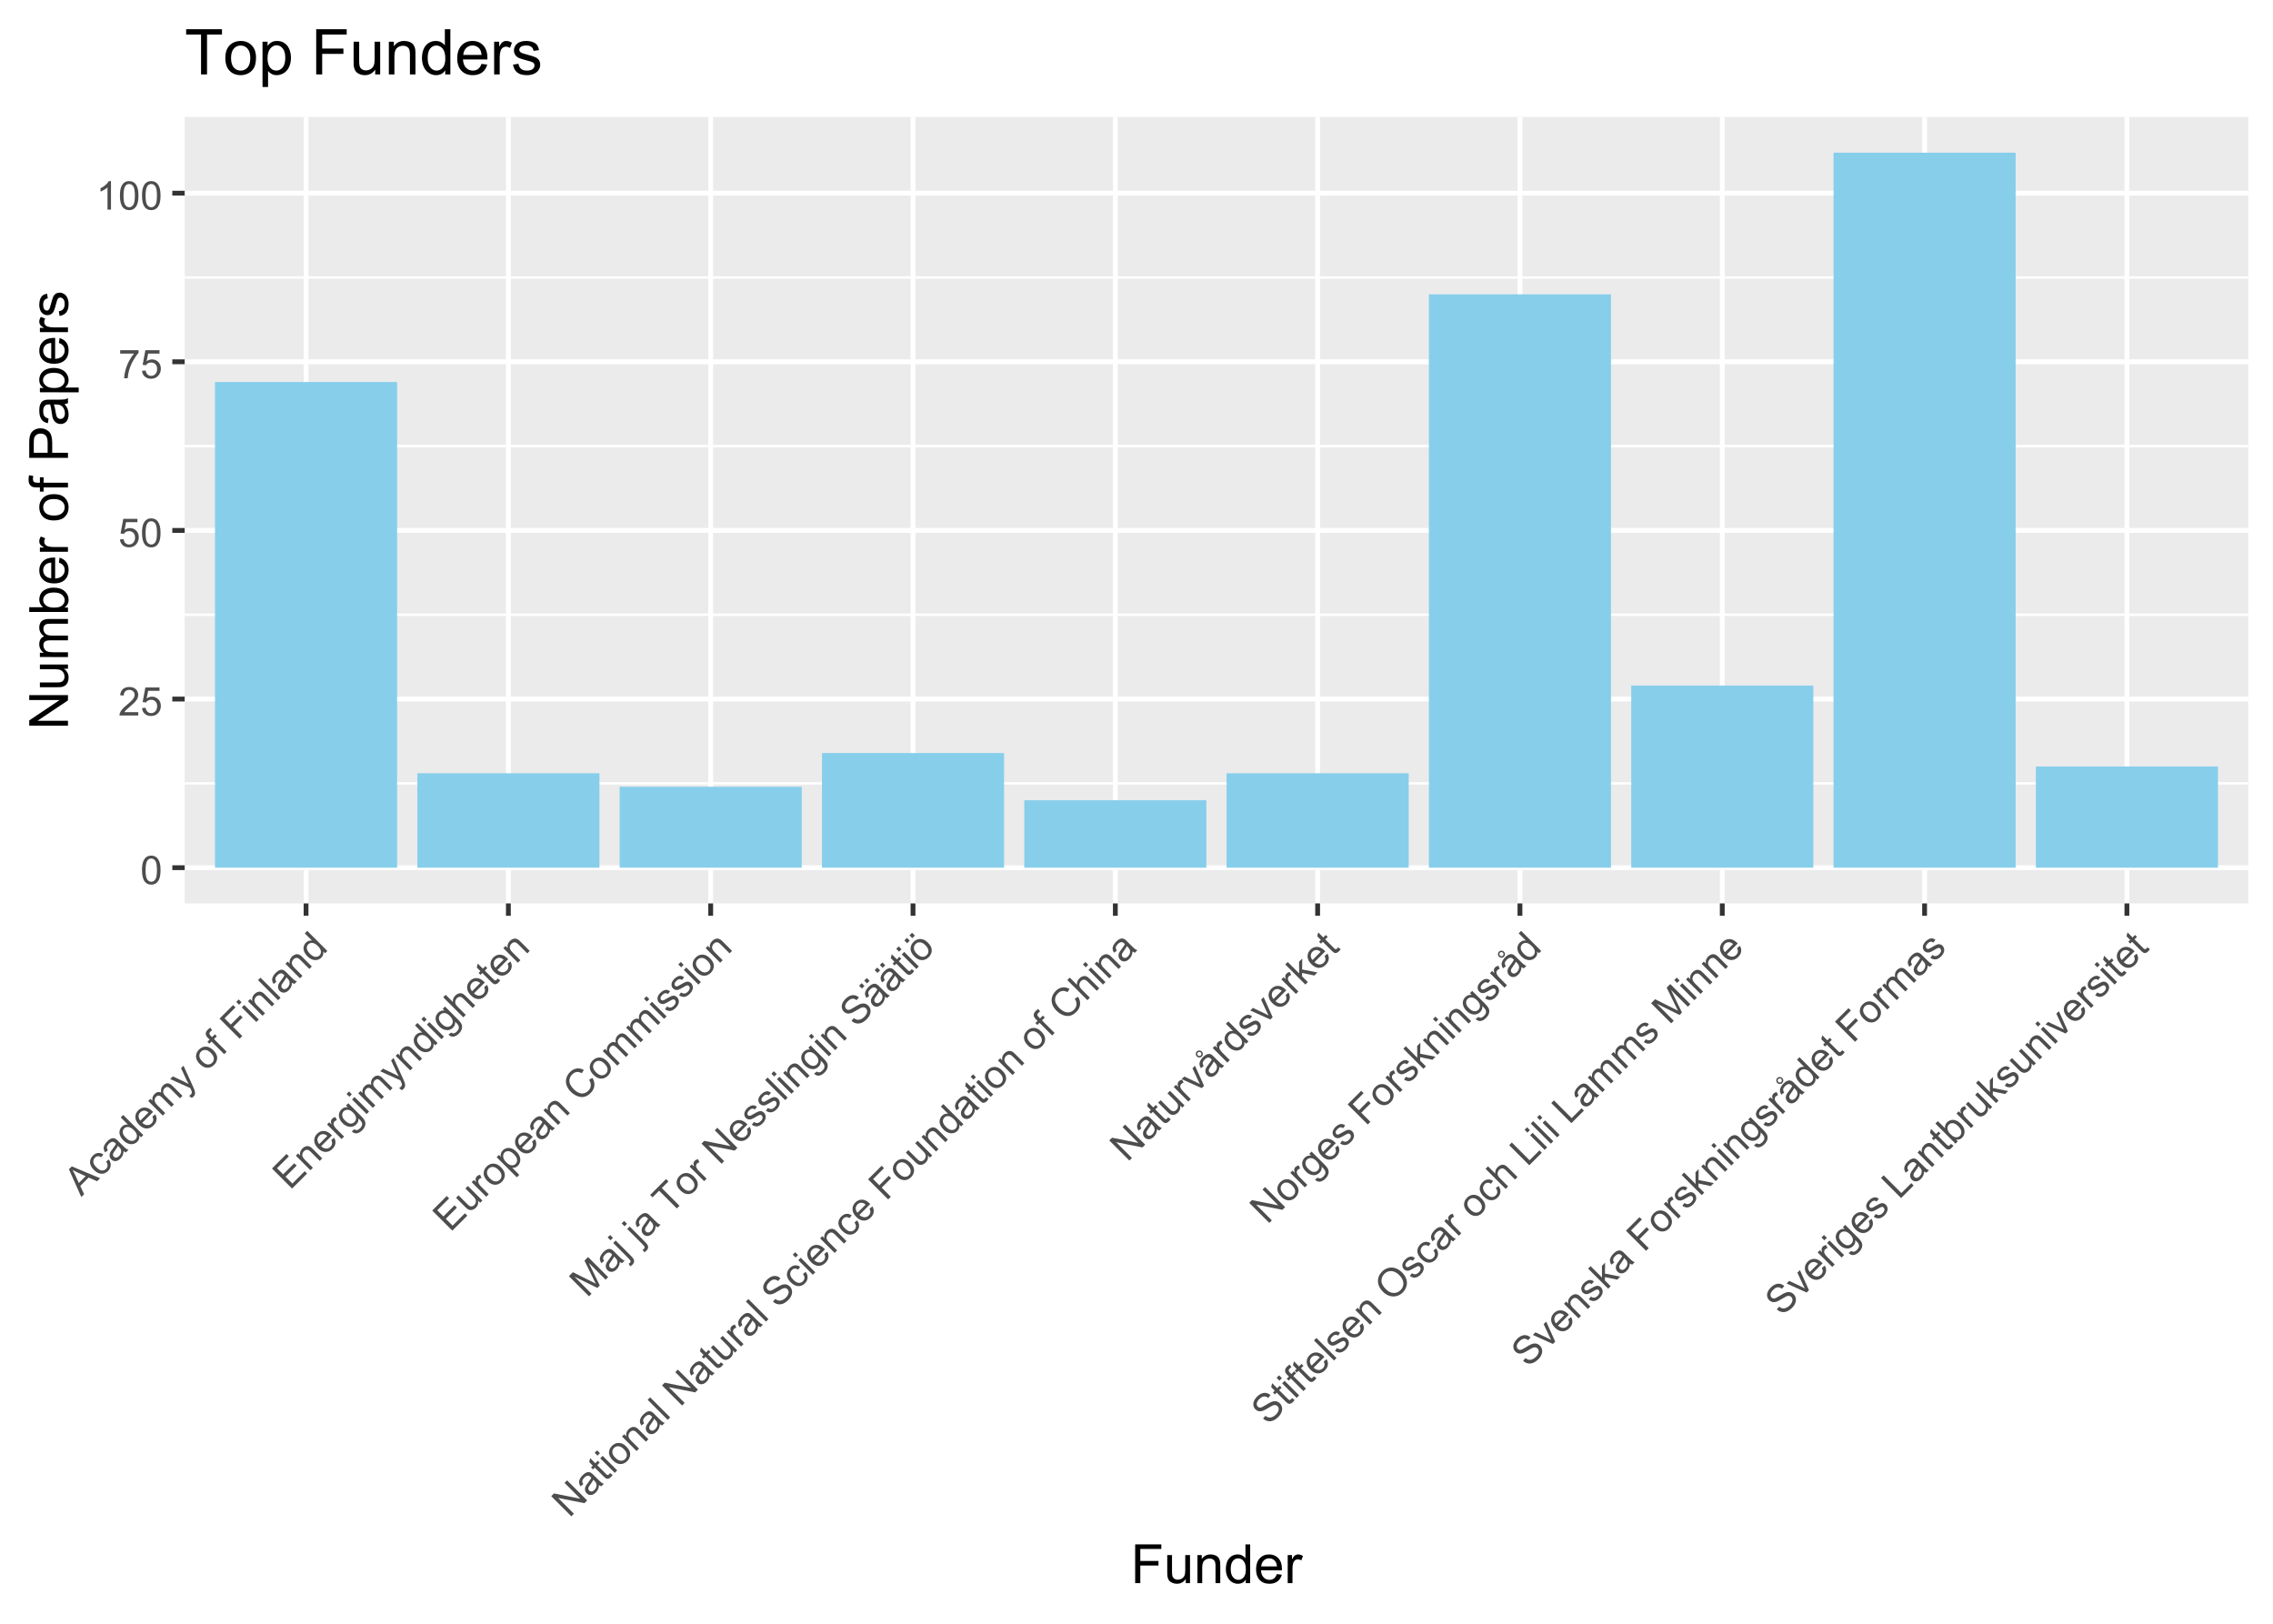 <?xml version="1.0" encoding="UTF-8"?>
<svg xmlns="http://www.w3.org/2000/svg" xmlns:xlink="http://www.w3.org/1999/xlink" width="504" height="360" viewBox="0 0 504 360">
<defs>
<g>
<g id="glyph-0-0">
<path d="M 0.367 -3.105 C 0.367 -3.852 0.441 -4.449 0.594 -4.906 C 0.75 -5.359 0.977 -5.711 1.277 -5.957 C 1.582 -6.203 1.961 -6.324 2.418 -6.324 C 2.758 -6.324 3.055 -6.258 3.309 -6.121 C 3.562 -5.984 3.773 -5.789 3.941 -5.531 C 4.105 -5.277 4.238 -4.965 4.332 -4.594 C 4.426 -4.227 4.473 -3.73 4.473 -3.105 C 4.473 -2.367 4.398 -1.77 4.246 -1.316 C 4.094 -0.863 3.867 -0.512 3.562 -0.266 C 3.262 -0.016 2.879 0.109 2.418 0.109 C 1.812 0.109 1.336 -0.109 0.988 -0.547 C 0.574 -1.07 0.367 -1.922 0.367 -3.105 M 1.16 -3.105 C 1.16 -2.074 1.281 -1.383 1.523 -1.043 C 1.766 -0.699 2.062 -0.527 2.418 -0.527 C 2.773 -0.527 3.074 -0.699 3.316 -1.043 C 3.559 -1.387 3.68 -2.074 3.68 -3.105 C 3.68 -4.145 3.559 -4.832 3.316 -5.172 C 3.074 -5.516 2.773 -5.684 2.41 -5.684 C 2.055 -5.684 1.773 -5.535 1.559 -5.234 C 1.293 -4.852 1.16 -4.141 1.16 -3.105 Z M 1.16 -3.105 "/>
</g>
<g id="glyph-0-1">
<path d="M 4.43 -0.742 L 4.43 0 L 0.266 0 C 0.262 -0.188 0.289 -0.367 0.355 -0.539 C 0.461 -0.82 0.633 -1.102 0.867 -1.375 C 1.098 -1.648 1.438 -1.969 1.879 -2.328 C 2.562 -2.891 3.023 -3.336 3.266 -3.664 C 3.508 -3.992 3.625 -4.301 3.625 -4.594 C 3.625 -4.898 3.516 -5.16 3.297 -5.367 C 3.078 -5.578 2.793 -5.684 2.441 -5.684 C 2.066 -5.684 1.77 -5.574 1.547 -5.352 C 1.324 -5.125 1.211 -4.816 1.207 -4.422 L 0.414 -4.504 C 0.469 -5.098 0.672 -5.547 1.027 -5.859 C 1.383 -6.168 1.859 -6.324 2.457 -6.324 C 3.062 -6.324 3.539 -6.156 3.895 -5.824 C 4.246 -5.488 4.422 -5.07 4.422 -4.578 C 4.422 -4.324 4.371 -4.078 4.266 -3.832 C 4.164 -3.59 3.992 -3.332 3.754 -3.062 C 3.516 -2.793 3.117 -2.426 2.562 -1.957 C 2.098 -1.566 1.801 -1.301 1.668 -1.164 C 1.535 -1.023 1.426 -0.883 1.34 -0.742 Z M 4.43 -0.742 "/>
</g>
<g id="glyph-0-2">
<path d="M 0.367 -1.648 L 1.176 -1.719 C 1.238 -1.324 1.379 -1.027 1.598 -0.828 C 1.816 -0.629 2.078 -0.527 2.391 -0.527 C 2.762 -0.527 3.078 -0.668 3.336 -0.949 C 3.594 -1.23 3.723 -1.602 3.723 -2.066 C 3.723 -2.508 3.598 -2.855 3.348 -3.109 C 3.102 -3.367 2.777 -3.492 2.375 -3.492 C 2.125 -3.492 1.902 -3.438 1.703 -3.324 C 1.5 -3.211 1.344 -3.062 1.23 -2.883 L 0.504 -2.977 L 1.113 -6.215 L 4.246 -6.215 L 4.246 -5.473 L 1.73 -5.473 L 1.391 -3.781 C 1.77 -4.043 2.168 -4.176 2.582 -4.176 C 3.133 -4.176 3.598 -3.984 3.977 -3.605 C 4.352 -3.223 4.543 -2.734 4.543 -2.137 C 4.543 -1.566 4.375 -1.074 4.043 -0.656 C 3.641 -0.148 3.09 0.109 2.391 0.109 C 1.816 0.109 1.348 -0.055 0.984 -0.375 C 0.625 -0.695 0.418 -1.121 0.367 -1.648 Z M 0.367 -1.648 "/>
</g>
<g id="glyph-0-3">
<path d="M 0.418 -5.473 L 0.418 -6.219 L 4.496 -6.219 L 4.496 -5.617 C 4.094 -5.188 3.695 -4.621 3.301 -3.914 C 2.91 -3.207 2.605 -2.48 2.391 -1.73 C 2.234 -1.203 2.137 -0.629 2.094 0 L 1.297 0 C 1.305 -0.496 1.402 -1.094 1.59 -1.797 C 1.777 -2.496 2.043 -3.176 2.391 -3.828 C 2.738 -4.477 3.109 -5.027 3.504 -5.473 Z M 0.418 -5.473 "/>
</g>
<g id="glyph-0-4">
<path d="M 3.277 0 L 2.504 0 L 2.504 -4.93 C 2.32 -4.75 2.074 -4.574 1.773 -4.395 C 1.469 -4.219 1.199 -4.086 0.957 -3.996 L 0.957 -4.742 C 1.391 -4.945 1.77 -5.195 2.094 -5.484 C 2.418 -5.773 2.645 -6.055 2.781 -6.324 L 3.277 -6.324 Z M 3.277 0 "/>
</g>
<g id="glyph-1-0">
<path d="M -0.008 0.008 L -2.754 -6.156 L -2.117 -6.789 L 4.16 -4.16 L 3.488 -3.488 L 1.621 -4.316 L -0.242 -2.453 L 0.617 -0.617 L -0.008 0.008 M -0.555 -3.105 L 0.957 -4.617 L -0.742 -5.383 C -1.258 -5.617 -1.672 -5.82 -1.98 -5.992 C -1.754 -5.648 -1.547 -5.285 -1.371 -4.902 Z M -0.555 -3.105 "/>
</g>
<g id="glyph-1-1">
<path d="M 1.332 -3.699 L 1.941 -4.164 C 2.254 -3.734 2.395 -3.297 2.359 -2.844 C 2.328 -2.391 2.137 -1.988 1.785 -1.637 C 1.344 -1.195 0.844 -0.984 0.285 -1.004 C -0.27 -1.027 -0.82 -1.305 -1.359 -1.844 C -1.707 -2.191 -1.953 -2.555 -2.098 -2.934 C -2.246 -3.309 -2.266 -3.68 -2.16 -4.047 C -2.055 -4.414 -1.863 -4.734 -1.586 -5.012 C -1.234 -5.363 -0.859 -5.562 -0.461 -5.605 C -0.059 -5.652 0.336 -5.543 0.723 -5.281 L 0.273 -4.668 C 0.008 -4.832 -0.246 -4.906 -0.484 -4.887 C -0.723 -4.867 -0.934 -4.766 -1.113 -4.586 C -1.391 -4.309 -1.516 -3.988 -1.492 -3.617 C -1.465 -3.246 -1.238 -2.848 -0.812 -2.422 C -0.379 -1.988 0.02 -1.758 0.383 -1.727 C 0.746 -1.695 1.059 -1.812 1.328 -2.082 C 1.543 -2.297 1.656 -2.543 1.668 -2.816 C 1.68 -3.094 1.57 -3.387 1.332 -3.699 Z M 1.332 -3.699 "/>
</g>
<g id="glyph-1-2">
<path d="M 2.117 -2.914 C 2.086 -2.539 2.016 -2.223 1.898 -1.965 C 1.781 -1.707 1.617 -1.469 1.402 -1.254 C 1.047 -0.898 0.688 -0.715 0.324 -0.699 C -0.039 -0.68 -0.355 -0.805 -0.625 -1.074 C -0.785 -1.234 -0.891 -1.414 -0.949 -1.617 C -1.008 -1.82 -1.02 -2.02 -0.984 -2.215 C -0.945 -2.41 -0.875 -2.602 -0.77 -2.785 C -0.691 -2.922 -0.555 -3.109 -0.363 -3.355 C 0.023 -3.848 0.285 -4.238 0.422 -4.52 C 0.348 -4.594 0.305 -4.645 0.281 -4.664 C 0.059 -4.887 -0.148 -4.992 -0.344 -4.98 C -0.605 -4.965 -0.875 -4.816 -1.152 -4.543 C -1.41 -4.285 -1.555 -4.051 -1.586 -3.836 C -1.617 -3.625 -1.551 -3.375 -1.379 -3.086 L -1.988 -2.625 C -2.168 -2.902 -2.273 -3.168 -2.301 -3.418 C -2.332 -3.672 -2.277 -3.941 -2.145 -4.227 C -2.008 -4.516 -1.805 -4.797 -1.523 -5.074 C -1.25 -5.348 -0.992 -5.539 -0.758 -5.648 C -0.52 -5.754 -0.312 -5.801 -0.133 -5.785 C 0.047 -5.766 0.227 -5.699 0.41 -5.582 C 0.523 -5.508 0.699 -5.348 0.941 -5.105 L 1.672 -4.375 C 2.18 -3.867 2.512 -3.559 2.672 -3.445 C 2.828 -3.336 3.004 -3.25 3.195 -3.195 L 2.625 -2.625 C 2.453 -2.684 2.285 -2.777 2.117 -2.914 M 0.852 -4.09 C 0.734 -3.809 0.504 -3.445 0.164 -2.988 C -0.027 -2.734 -0.152 -2.535 -0.203 -2.402 C -0.258 -2.27 -0.27 -2.137 -0.242 -2.012 C -0.215 -1.883 -0.152 -1.77 -0.059 -1.676 C 0.09 -1.527 0.266 -1.461 0.473 -1.477 C 0.68 -1.488 0.891 -1.602 1.102 -1.812 C 1.312 -2.023 1.453 -2.258 1.527 -2.516 C 1.598 -2.77 1.594 -3.016 1.512 -3.254 C 1.445 -3.438 1.293 -3.648 1.051 -3.891 Z M 0.852 -4.09 "/>
</g>
<g id="glyph-1-3">
<path d="M 2.504 -2.504 L 2.098 -2.91 C 2.211 -2.387 2.07 -1.926 1.676 -1.527 C 1.418 -1.27 1.109 -1.105 0.754 -1.031 C 0.395 -0.957 0.031 -0.988 -0.344 -1.125 C -0.715 -1.262 -1.066 -1.492 -1.398 -1.824 C -1.719 -2.145 -1.957 -2.492 -2.113 -2.859 C -2.27 -3.23 -2.309 -3.594 -2.234 -3.945 C -2.16 -4.301 -1.988 -4.609 -1.723 -4.875 C -1.527 -5.07 -1.312 -5.203 -1.082 -5.273 C -0.848 -5.344 -0.617 -5.359 -0.391 -5.324 L -1.988 -6.922 L -1.441 -7.465 L 3.012 -3.012 L 2.504 -2.504 M -0.836 -2.387 C -0.422 -1.973 -0.027 -1.75 0.352 -1.719 C 0.73 -1.688 1.039 -1.793 1.277 -2.031 C 1.516 -2.27 1.621 -2.57 1.594 -2.934 C 1.562 -3.293 1.348 -3.676 0.949 -4.078 C 0.508 -4.52 0.098 -4.758 -0.281 -4.793 C -0.656 -4.832 -0.969 -4.727 -1.219 -4.477 C -1.461 -4.23 -1.566 -3.93 -1.531 -3.57 C -1.496 -3.207 -1.262 -2.812 -0.836 -2.387 Z M -0.836 -2.387 "/>
</g>
<g id="glyph-1-4">
<path d="M 1.578 -3.656 L 2.215 -4.152 C 2.457 -3.734 2.547 -3.312 2.488 -2.891 C 2.43 -2.465 2.215 -2.066 1.84 -1.691 C 1.367 -1.219 0.848 -0.992 0.281 -1.004 C -0.289 -1.02 -0.832 -1.289 -1.359 -1.812 C -1.902 -2.355 -2.184 -2.918 -2.203 -3.496 C -2.223 -4.078 -2.012 -4.59 -1.566 -5.035 C -1.133 -5.465 -0.633 -5.672 -0.066 -5.652 C 0.5 -5.633 1.051 -5.355 1.582 -4.82 C 1.617 -4.789 1.664 -4.738 1.727 -4.672 L -0.68 -2.266 C -0.305 -1.934 0.066 -1.762 0.434 -1.754 C 0.805 -1.746 1.121 -1.875 1.391 -2.145 C 1.594 -2.344 1.711 -2.57 1.746 -2.816 C 1.785 -3.062 1.727 -3.344 1.578 -3.656 M -1.102 -2.746 L 0.703 -4.547 C 0.406 -4.797 0.133 -4.93 -0.117 -4.953 C -0.5 -4.988 -0.832 -4.867 -1.109 -4.59 C -1.359 -4.34 -1.488 -4.043 -1.492 -3.707 C -1.492 -3.367 -1.363 -3.047 -1.102 -2.746 Z M -1.102 -2.746 "/>
</g>
<g id="glyph-1-5">
<path d="M 0.41 -0.41 L -2.816 -3.637 L -2.328 -4.125 L -1.875 -3.672 C -1.93 -3.934 -1.922 -4.195 -1.852 -4.457 C -1.781 -4.723 -1.637 -4.961 -1.422 -5.176 C -1.184 -5.418 -0.938 -5.562 -0.684 -5.617 C -0.434 -5.672 -0.188 -5.641 0.055 -5.523 C -0.066 -6.156 0.078 -6.676 0.484 -7.086 C 0.805 -7.406 1.141 -7.562 1.492 -7.559 C 1.84 -7.555 2.199 -7.367 2.566 -6.996 L 4.781 -4.781 L 4.238 -4.238 L 2.207 -6.27 C 1.988 -6.488 1.812 -6.629 1.68 -6.691 C 1.547 -6.75 1.406 -6.766 1.254 -6.73 C 1.102 -6.695 0.965 -6.617 0.84 -6.488 C 0.613 -6.262 0.5 -6 0.5 -5.699 C 0.5 -5.398 0.668 -5.082 1 -4.75 L 2.875 -2.875 L 2.328 -2.328 L 0.23 -4.426 C -0.012 -4.668 -0.238 -4.805 -0.449 -4.836 C -0.66 -4.871 -0.867 -4.785 -1.07 -4.582 C -1.223 -4.43 -1.324 -4.246 -1.375 -4.035 C -1.426 -3.82 -1.402 -3.609 -1.305 -3.395 C -1.207 -3.18 -1.012 -2.926 -0.719 -2.633 L 0.957 -0.957 Z M 0.41 -0.41 "/>
</g>
<g id="glyph-1-6">
<path d="M 1.629 0.855 L 1.055 0.402 C 1.207 0.316 1.328 0.23 1.414 0.141 C 1.539 0.02 1.613 -0.098 1.648 -0.211 C 1.68 -0.324 1.684 -0.441 1.656 -0.562 C 1.637 -0.652 1.555 -0.844 1.414 -1.137 C 1.395 -1.176 1.367 -1.238 1.332 -1.32 L -3.125 -3.328 L -2.535 -3.918 L 0.004 -2.719 C 0.328 -2.57 0.652 -2.398 0.984 -2.207 C 0.797 -2.52 0.625 -2.84 0.473 -3.164 L -0.719 -5.738 L -0.172 -6.285 L 1.883 -1.773 C 2.105 -1.289 2.25 -0.941 2.309 -0.734 C 2.391 -0.457 2.414 -0.215 2.371 -0.004 C 2.328 0.207 2.223 0.398 2.047 0.57 C 1.941 0.676 1.805 0.773 1.629 0.855 Z M 1.629 0.855 "/>
</g>
<g id="glyph-1-7">
</g>
<g id="glyph-1-8">
<path d="M -1.406 -1.82 C -2.004 -2.418 -2.281 -3.027 -2.234 -3.645 C -2.199 -4.164 -1.98 -4.621 -1.578 -5.02 C -1.137 -5.465 -0.629 -5.68 -0.055 -5.672 C 0.516 -5.66 1.059 -5.402 1.57 -4.891 C 1.984 -4.473 2.25 -4.086 2.363 -3.723 C 2.477 -3.359 2.48 -2.992 2.375 -2.625 C 2.27 -2.254 2.074 -1.93 1.793 -1.648 C 1.34 -1.195 0.832 -0.977 0.262 -0.984 C -0.305 -0.996 -0.863 -1.273 -1.406 -1.82 M -0.844 -2.383 C -0.43 -1.969 -0.031 -1.75 0.355 -1.723 C 0.738 -1.699 1.07 -1.824 1.344 -2.098 C 1.613 -2.367 1.738 -2.695 1.711 -3.082 C 1.684 -3.473 1.461 -3.875 1.035 -4.301 C 0.637 -4.699 0.242 -4.91 -0.145 -4.934 C -0.531 -4.957 -0.859 -4.836 -1.129 -4.566 C -1.402 -4.293 -1.523 -3.965 -1.5 -3.578 C -1.477 -3.195 -1.258 -2.797 -0.844 -2.383 Z M -0.844 -2.383 "/>
</g>
<g id="glyph-1-9">
<path d="M 0.539 -0.539 L -2.262 -3.344 L -2.742 -2.859 L -3.168 -3.285 L -2.688 -3.766 L -3.027 -4.109 C -3.246 -4.328 -3.387 -4.508 -3.453 -4.652 C -3.543 -4.848 -3.566 -5.055 -3.52 -5.273 C -3.477 -5.496 -3.336 -5.727 -3.098 -5.965 C -2.941 -6.117 -2.754 -6.27 -2.531 -6.422 L -2.137 -5.859 C -2.27 -5.77 -2.387 -5.672 -2.488 -5.57 C -2.656 -5.402 -2.738 -5.25 -2.734 -5.109 C -2.734 -4.973 -2.633 -4.805 -2.441 -4.609 L -2.141 -4.312 L -1.512 -4.941 L -1.086 -4.516 L -1.715 -3.887 L 1.086 -1.086 Z M 0.539 -0.539 "/>
</g>
<g id="glyph-1-10">
<path d="M 0.512 -0.512 L -3.945 -4.965 L -0.938 -7.969 L -0.414 -7.445 L -2.828 -5.027 L -1.449 -3.648 L 0.641 -5.738 L 1.168 -5.215 L -0.922 -3.125 L 1.102 -1.102 Z M 0.512 -0.512 "/>
</g>
<g id="glyph-1-11">
<path d="M -3.41 -4.238 L -4.039 -4.867 L -3.492 -5.414 L -2.863 -4.785 L -3.41 -4.238 M 0.414 -0.414 L -2.812 -3.641 L -2.266 -4.188 L 0.961 -0.961 Z M 0.414 -0.414 "/>
</g>
<g id="glyph-1-12">
<path d="M 0.41 -0.41 L -2.816 -3.637 L -2.324 -4.129 L -1.867 -3.672 C -1.984 -4.262 -1.816 -4.781 -1.371 -5.23 C -1.176 -5.422 -0.961 -5.566 -0.73 -5.66 C -0.496 -5.754 -0.281 -5.785 -0.09 -5.75 C 0.105 -5.719 0.297 -5.641 0.484 -5.52 C 0.609 -5.438 0.797 -5.27 1.047 -5.016 L 3.031 -3.031 L 2.484 -2.484 L 0.523 -4.449 C 0.301 -4.672 0.113 -4.816 -0.043 -4.883 C -0.195 -4.953 -0.359 -4.965 -0.531 -4.922 C -0.707 -4.879 -0.867 -4.785 -1.012 -4.641 C -1.246 -4.406 -1.371 -4.133 -1.395 -3.816 C -1.414 -3.496 -1.219 -3.133 -0.805 -2.719 L 0.957 -0.957 Z M 0.41 -0.41 "/>
</g>
<g id="glyph-1-13">
<path d="M 0.398 -0.398 L -4.055 -4.852 L -3.508 -5.398 L 0.945 -0.945 Z M 0.398 -0.398 "/>
</g>
<g id="glyph-1-14">
<path d="M 0.492 -0.492 L -3.961 -4.945 L -0.742 -8.168 L -0.215 -7.641 L -2.848 -5.012 L -1.484 -3.645 L 0.98 -6.109 L 1.504 -5.586 L -0.961 -3.125 L 0.555 -1.605 L 3.289 -4.344 L 3.816 -3.816 Z M 0.492 -0.492 "/>
</g>
<g id="glyph-1-15">
<path d="M 0.402 -0.402 L -2.824 -3.629 L -2.332 -4.121 L -1.84 -3.633 C -1.945 -3.988 -1.98 -4.254 -1.945 -4.434 C -1.914 -4.613 -1.832 -4.766 -1.703 -4.895 C -1.52 -5.078 -1.273 -5.207 -0.965 -5.281 L -0.648 -4.586 C -0.859 -4.531 -1.031 -4.438 -1.168 -4.301 C -1.285 -4.184 -1.359 -4.039 -1.383 -3.871 C -1.402 -3.707 -1.371 -3.539 -1.285 -3.371 C -1.152 -3.113 -0.969 -2.871 -0.738 -2.641 L 0.949 -0.949 Z M 0.402 -0.402 "/>
</g>
<g id="glyph-1-16">
<path d="M 0.578 -0.043 L 1.188 -0.496 C 1.375 -0.352 1.555 -0.297 1.73 -0.32 C 1.969 -0.355 2.203 -0.492 2.441 -0.727 C 2.691 -0.98 2.836 -1.227 2.875 -1.465 C 2.91 -1.703 2.863 -1.938 2.727 -2.168 C 2.645 -2.309 2.426 -2.555 2.066 -2.91 C 2.109 -2.391 1.953 -1.953 1.594 -1.594 C 1.152 -1.152 0.648 -0.969 0.086 -1.047 C -0.477 -1.121 -0.984 -1.383 -1.43 -1.832 C -1.738 -2.141 -1.969 -2.48 -2.117 -2.852 C -2.266 -3.223 -2.305 -3.586 -2.234 -3.938 C -2.164 -4.293 -1.988 -4.613 -1.703 -4.898 C -1.32 -5.277 -0.852 -5.438 -0.297 -5.379 L -0.688 -5.766 L -0.184 -6.27 L 2.605 -3.48 C 3.109 -2.98 3.414 -2.574 3.52 -2.262 C 3.629 -1.949 3.633 -1.621 3.531 -1.277 C 3.434 -0.934 3.219 -0.602 2.895 -0.277 C 2.512 0.109 2.113 0.332 1.703 0.398 C 1.293 0.461 0.918 0.312 0.578 -0.043 M -0.91 -2.434 C -0.484 -2.012 -0.094 -1.785 0.27 -1.758 C 0.633 -1.734 0.941 -1.848 1.195 -2.098 C 1.445 -2.352 1.559 -2.656 1.535 -3.023 C 1.512 -3.387 1.293 -3.773 0.883 -4.188 C 0.484 -4.582 0.102 -4.793 -0.273 -4.816 C -0.652 -4.844 -0.961 -4.73 -1.211 -4.484 C -1.453 -4.242 -1.559 -3.938 -1.531 -3.57 C -1.504 -3.199 -1.297 -2.824 -0.91 -2.434 Z M -0.91 -2.434 "/>
</g>
<g id="glyph-1-17">
<path d="M 0.41 -0.41 L -4.043 -4.863 L -3.496 -5.41 L -1.898 -3.812 C -1.941 -4.363 -1.766 -4.836 -1.375 -5.223 C -1.137 -5.461 -0.883 -5.621 -0.613 -5.703 C -0.344 -5.785 -0.086 -5.781 0.156 -5.691 C 0.398 -5.602 0.676 -5.398 0.992 -5.082 L 3.039 -3.039 L 2.492 -2.492 L 0.445 -4.535 C 0.172 -4.809 -0.086 -4.949 -0.328 -4.957 C -0.57 -4.961 -0.801 -4.855 -1.02 -4.641 C -1.18 -4.477 -1.289 -4.281 -1.348 -4.055 C -1.406 -3.828 -1.395 -3.613 -1.312 -3.41 C -1.23 -3.203 -1.062 -2.977 -0.809 -2.723 L 0.957 -0.957 Z M 0.41 -0.41 "/>
</g>
<g id="glyph-1-18">
<path d="M 1.113 -2.094 L 1.676 -1.688 C 1.555 -1.504 1.434 -1.348 1.312 -1.227 C 1.113 -1.027 0.93 -0.906 0.758 -0.859 C 0.586 -0.812 0.426 -0.82 0.277 -0.875 C 0.133 -0.934 -0.105 -1.129 -0.434 -1.457 L -2.289 -3.312 L -2.691 -2.91 L -3.117 -3.336 L -2.715 -3.738 L -3.516 -4.535 L -3.301 -5.41 L -2.172 -4.281 L -1.621 -4.832 L -1.195 -4.406 L -1.746 -3.855 L 0.141 -1.969 C 0.297 -1.812 0.406 -1.723 0.469 -1.695 C 0.535 -1.672 0.602 -1.668 0.672 -1.684 C 0.738 -1.703 0.816 -1.75 0.895 -1.832 C 0.957 -1.895 1.031 -1.98 1.113 -2.094 Z M 1.113 -2.094 "/>
</g>
<g id="glyph-1-19">
<path d="M 2.523 -2.523 L 2.051 -3 C 2.164 -2.383 2.004 -1.859 1.574 -1.43 C 1.383 -1.238 1.168 -1.098 0.93 -1.004 C 0.691 -0.91 0.48 -0.883 0.289 -0.91 C 0.098 -0.941 -0.094 -1.02 -0.285 -1.148 C -0.414 -1.234 -0.598 -1.391 -0.828 -1.625 L -2.828 -3.625 L -2.281 -4.172 L -0.492 -2.383 C -0.207 -2.098 -0.004 -1.914 0.117 -1.84 C 0.297 -1.73 0.484 -1.688 0.676 -1.719 C 0.871 -1.746 1.047 -1.844 1.211 -2.008 C 1.375 -2.172 1.488 -2.367 1.547 -2.598 C 1.609 -2.824 1.594 -3.039 1.512 -3.246 C 1.426 -3.449 1.246 -3.691 0.969 -3.965 L -0.758 -5.695 L -0.211 -6.242 L 3.016 -3.016 Z M 2.523 -2.523 "/>
</g>
<g id="glyph-1-20">
<path d="M 1.648 0.828 L -2.816 -3.637 L -2.316 -4.137 L -1.898 -3.715 C -1.945 -3.996 -1.938 -4.254 -1.871 -4.484 C -1.805 -4.715 -1.668 -4.934 -1.457 -5.145 C -1.18 -5.418 -0.867 -5.59 -0.512 -5.66 C -0.16 -5.73 0.199 -5.688 0.562 -5.539 C 0.93 -5.387 1.266 -5.156 1.574 -4.848 C 1.902 -4.52 2.141 -4.164 2.289 -3.781 C 2.434 -3.398 2.465 -3.023 2.379 -2.656 C 2.293 -2.289 2.125 -1.98 1.879 -1.73 C 1.695 -1.551 1.492 -1.426 1.273 -1.355 C 1.051 -1.289 0.832 -1.266 0.621 -1.293 L 2.195 0.281 L 1.648 0.828 M -0.691 -2.5 C -0.273 -2.086 0.117 -1.863 0.484 -1.832 C 0.852 -1.801 1.152 -1.906 1.391 -2.145 C 1.633 -2.387 1.738 -2.699 1.707 -3.078 C 1.676 -3.457 1.441 -3.863 1.012 -4.293 C 0.602 -4.703 0.207 -4.926 -0.164 -4.965 C -0.539 -5 -0.844 -4.898 -1.078 -4.664 C -1.312 -4.43 -1.41 -4.117 -1.371 -3.719 C -1.332 -3.32 -1.105 -2.914 -0.691 -2.5 Z M -0.691 -2.5 "/>
</g>
<g id="glyph-1-21">
<path d="M 2.098 -5.219 L 2.836 -5.66 C 3.195 -5.055 3.344 -4.461 3.273 -3.887 C 3.207 -3.312 2.941 -2.793 2.48 -2.328 C 2 -1.848 1.512 -1.555 1.016 -1.449 C 0.52 -1.344 0.008 -1.398 -0.52 -1.613 C -1.047 -1.824 -1.523 -2.145 -1.949 -2.57 C -2.414 -3.035 -2.73 -3.527 -2.898 -4.051 C -3.066 -4.574 -3.078 -5.086 -2.93 -5.594 C -2.781 -6.102 -2.512 -6.551 -2.117 -6.941 C -1.672 -7.387 -1.184 -7.648 -0.652 -7.727 C -0.121 -7.805 0.406 -7.695 0.938 -7.406 L 0.496 -6.688 C 0.066 -6.906 -0.316 -6.996 -0.664 -6.945 C -1.008 -6.898 -1.328 -6.723 -1.625 -6.426 C -1.969 -6.082 -2.172 -5.715 -2.238 -5.32 C -2.305 -4.926 -2.246 -4.547 -2.062 -4.176 C -1.879 -3.805 -1.641 -3.477 -1.348 -3.18 C -0.969 -2.801 -0.582 -2.527 -0.188 -2.355 C 0.203 -2.184 0.586 -2.145 0.961 -2.234 C 1.332 -2.328 1.656 -2.512 1.926 -2.781 C 2.258 -3.113 2.441 -3.488 2.48 -3.906 C 2.52 -4.328 2.391 -4.766 2.098 -5.219 Z M 2.098 -5.219 "/>
</g>
<g id="glyph-1-22">
<path d="M -0.773 -1.156 L -0.316 -1.781 C -0.07 -1.594 0.184 -1.512 0.438 -1.535 C 0.691 -1.559 0.941 -1.695 1.191 -1.945 C 1.441 -2.195 1.578 -2.434 1.598 -2.656 C 1.617 -2.883 1.559 -3.062 1.418 -3.199 C 1.297 -3.324 1.145 -3.367 0.965 -3.328 C 0.844 -3.305 0.594 -3.18 0.223 -2.957 C -0.281 -2.656 -0.645 -2.465 -0.875 -2.387 C -1.105 -2.305 -1.324 -2.289 -1.535 -2.34 C -1.746 -2.391 -1.93 -2.496 -2.086 -2.652 C -2.23 -2.797 -2.332 -2.961 -2.387 -3.152 C -2.445 -3.34 -2.457 -3.531 -2.426 -3.727 C -2.402 -3.871 -2.34 -4.043 -2.234 -4.23 C -2.133 -4.422 -1.996 -4.602 -1.828 -4.77 C -1.574 -5.023 -1.316 -5.211 -1.055 -5.328 C -0.789 -5.445 -0.547 -5.488 -0.332 -5.457 C -0.117 -5.422 0.113 -5.316 0.355 -5.145 L -0.105 -4.535 C -0.297 -4.68 -0.496 -4.738 -0.707 -4.715 C -0.918 -4.691 -1.129 -4.574 -1.34 -4.359 C -1.59 -4.109 -1.73 -3.887 -1.754 -3.699 C -1.777 -3.508 -1.734 -3.355 -1.621 -3.246 C -1.551 -3.176 -1.465 -3.133 -1.363 -3.121 C -1.262 -3.105 -1.141 -3.129 -1.008 -3.184 C -0.934 -3.219 -0.727 -3.332 -0.387 -3.527 C 0.105 -3.812 0.457 -3.996 0.676 -4.082 C 0.895 -4.172 1.113 -4.195 1.324 -4.156 C 1.539 -4.117 1.738 -4.004 1.922 -3.82 C 2.105 -3.637 2.223 -3.41 2.277 -3.145 C 2.332 -2.879 2.305 -2.598 2.191 -2.312 C 2.078 -2.023 1.898 -1.75 1.645 -1.496 C 1.223 -1.078 0.816 -0.848 0.426 -0.801 C 0.031 -0.754 -0.367 -0.871 -0.773 -1.156 Z M -0.773 -1.156 "/>
</g>
<g id="glyph-1-23">
<path d="M 0.461 -0.461 L -3.992 -4.918 L -3.105 -5.805 L 1.102 -3.703 C 1.492 -3.508 1.785 -3.359 1.977 -3.258 C 1.863 -3.469 1.703 -3.785 1.496 -4.207 L -0.535 -8.375 L 0.258 -9.168 L 4.711 -4.711 L 4.145 -4.145 L 0.418 -7.871 L 2.852 -2.852 L 2.316 -2.316 L -2.762 -4.82 L 1.031 -1.031 Z M 0.461 -0.461 "/>
</g>
<g id="glyph-1-24">
<path d="M -3.41 -4.227 L -4.047 -4.863 L -3.5 -5.41 L -2.863 -4.773 L -3.41 -4.227 M 0.965 1.539 L 0.605 0.969 C 0.742 0.887 0.844 0.816 0.906 0.754 C 1.016 0.641 1.062 0.523 1.043 0.395 C 1.023 0.266 0.867 0.051 0.57 -0.242 L -2.82 -3.633 L -2.273 -4.18 L 1.129 -0.777 C 1.527 -0.379 1.754 -0.051 1.805 0.207 C 1.875 0.539 1.758 0.859 1.453 1.168 C 1.305 1.316 1.141 1.438 0.965 1.539 Z M 0.965 1.539 "/>
</g>
<g id="glyph-1-25">
<path d="M 1.613 -1.613 L -2.316 -5.543 L -3.781 -4.074 L -4.309 -4.602 L -0.777 -8.129 L -0.254 -7.605 L -1.727 -6.133 L 2.203 -2.203 Z M 1.613 -1.613 "/>
</g>
<g id="glyph-1-26">
<path d="M 0.473 -0.473 L -3.98 -4.93 L -3.375 -5.531 L 2.461 -4.375 L -1.035 -7.871 L -0.473 -8.438 L 3.984 -3.984 L 3.379 -3.379 L -2.461 -4.539 L 1.039 -1.039 Z M 0.473 -0.473 "/>
</g>
<g id="glyph-1-27">
<path d="M -1.152 -1.711 L -0.645 -2.316 C -0.395 -2.117 -0.152 -1.996 0.09 -1.949 C 0.328 -1.902 0.594 -1.938 0.883 -2.051 C 1.172 -2.168 1.445 -2.352 1.699 -2.605 C 1.922 -2.828 2.09 -3.062 2.195 -3.301 C 2.301 -3.539 2.336 -3.758 2.305 -3.957 C 2.27 -4.16 2.188 -4.328 2.047 -4.465 C 1.906 -4.605 1.746 -4.688 1.559 -4.711 C 1.375 -4.734 1.152 -4.688 0.895 -4.574 C 0.73 -4.5 0.395 -4.309 -0.113 -3.996 C -0.621 -3.688 -1 -3.492 -1.25 -3.414 C -1.574 -3.312 -1.871 -3.293 -2.141 -3.355 C -2.41 -3.414 -2.648 -3.547 -2.852 -3.754 C -3.078 -3.977 -3.223 -4.25 -3.293 -4.574 C -3.359 -4.898 -3.32 -5.23 -3.18 -5.578 C -3.035 -5.926 -2.812 -6.246 -2.512 -6.547 C -2.184 -6.879 -1.84 -7.117 -1.48 -7.262 C -1.121 -7.406 -0.77 -7.445 -0.43 -7.375 C -0.086 -7.305 0.223 -7.141 0.492 -6.891 L -0.031 -6.285 C -0.344 -6.535 -0.656 -6.645 -0.977 -6.613 C -1.297 -6.582 -1.625 -6.395 -1.969 -6.051 C -2.324 -5.695 -2.52 -5.371 -2.551 -5.078 C -2.586 -4.785 -2.508 -4.543 -2.324 -4.359 C -2.164 -4.199 -1.977 -4.125 -1.758 -4.137 C -1.539 -4.148 -1.137 -4.34 -0.551 -4.711 C 0.039 -5.082 0.461 -5.312 0.719 -5.41 C 1.098 -5.551 1.441 -5.59 1.75 -5.531 C 2.055 -5.473 2.328 -5.32 2.566 -5.082 C 2.805 -4.848 2.961 -4.555 3.035 -4.211 C 3.109 -3.863 3.074 -3.508 2.938 -3.137 C 2.801 -2.766 2.574 -2.422 2.254 -2.102 C 1.852 -1.699 1.453 -1.422 1.066 -1.266 C 0.676 -1.109 0.285 -1.074 -0.105 -1.156 C -0.496 -1.234 -0.844 -1.422 -1.152 -1.711 Z M -1.152 -1.711 "/>
</g>
<g id="glyph-1-28">
<path d="M 2.117 -2.914 C 2.086 -2.539 2.016 -2.223 1.898 -1.965 C 1.781 -1.707 1.617 -1.469 1.402 -1.254 C 1.047 -0.898 0.688 -0.715 0.324 -0.699 C -0.039 -0.68 -0.355 -0.805 -0.625 -1.074 C -0.785 -1.234 -0.891 -1.414 -0.949 -1.617 C -1.008 -1.82 -1.02 -2.02 -0.984 -2.215 C -0.945 -2.41 -0.875 -2.602 -0.77 -2.785 C -0.691 -2.922 -0.555 -3.109 -0.363 -3.355 C 0.023 -3.848 0.285 -4.238 0.422 -4.52 C 0.348 -4.594 0.305 -4.645 0.281 -4.664 C 0.059 -4.887 -0.148 -4.992 -0.344 -4.98 C -0.605 -4.965 -0.875 -4.816 -1.152 -4.543 C -1.41 -4.285 -1.555 -4.051 -1.586 -3.836 C -1.617 -3.625 -1.551 -3.375 -1.379 -3.086 L -1.988 -2.625 C -2.168 -2.902 -2.273 -3.168 -2.301 -3.418 C -2.332 -3.672 -2.277 -3.941 -2.145 -4.227 C -2.008 -4.516 -1.805 -4.797 -1.523 -5.074 C -1.25 -5.348 -0.992 -5.539 -0.758 -5.648 C -0.52 -5.754 -0.312 -5.801 -0.133 -5.785 C 0.047 -5.766 0.227 -5.699 0.41 -5.582 C 0.523 -5.508 0.699 -5.348 0.941 -5.105 L 1.672 -4.375 C 2.18 -3.867 2.512 -3.559 2.672 -3.445 C 2.828 -3.336 3.004 -3.25 3.195 -3.195 L 2.625 -2.625 C 2.453 -2.684 2.285 -2.777 2.117 -2.914 M 0.852 -4.09 C 0.734 -3.809 0.504 -3.445 0.164 -2.988 C -0.027 -2.734 -0.152 -2.535 -0.203 -2.402 C -0.258 -2.27 -0.27 -2.137 -0.242 -2.012 C -0.215 -1.883 -0.152 -1.77 -0.059 -1.676 C 0.09 -1.527 0.266 -1.461 0.473 -1.477 C 0.68 -1.488 0.891 -1.602 1.102 -1.812 C 1.312 -2.023 1.453 -2.258 1.527 -2.516 C 1.598 -2.77 1.594 -3.016 1.512 -3.254 C 1.445 -3.438 1.293 -3.648 1.051 -3.891 L 0.852 -4.09 M -3 -4.719 L -3.621 -5.34 L -3.051 -5.914 L -2.426 -5.289 L -3 -4.719 M -1.867 -5.852 L -2.488 -6.477 L -1.918 -7.047 L -1.293 -6.422 Z M -1.867 -5.852 "/>
</g>
<g id="glyph-1-29">
<path d="M -1.406 -1.82 C -2.004 -2.418 -2.281 -3.027 -2.234 -3.645 C -2.199 -4.164 -1.98 -4.621 -1.578 -5.02 C -1.137 -5.465 -0.629 -5.68 -0.055 -5.672 C 0.516 -5.66 1.059 -5.402 1.57 -4.891 C 1.984 -4.473 2.25 -4.086 2.363 -3.723 C 2.477 -3.359 2.48 -2.992 2.375 -2.625 C 2.27 -2.254 2.074 -1.93 1.793 -1.648 C 1.34 -1.195 0.832 -0.977 0.262 -0.984 C -0.305 -0.996 -0.863 -1.273 -1.406 -1.82 M -0.844 -2.383 C -0.43 -1.969 -0.031 -1.75 0.355 -1.723 C 0.738 -1.699 1.07 -1.824 1.344 -2.098 C 1.613 -2.367 1.738 -2.695 1.711 -3.082 C 1.684 -3.473 1.461 -3.875 1.035 -4.301 C 0.637 -4.699 0.242 -4.91 -0.145 -4.934 C -0.531 -4.957 -0.859 -4.836 -1.129 -4.566 C -1.402 -4.293 -1.523 -3.965 -1.5 -3.578 C -1.477 -3.195 -1.258 -2.797 -0.844 -2.383 M -2.992 -4.727 L -3.617 -5.348 L -3.043 -5.918 L -2.422 -5.297 L -2.992 -4.727 M -1.859 -5.859 L -2.48 -6.48 L -1.91 -7.051 L -1.289 -6.43 Z M -1.859 -5.859 "/>
</g>
<g id="glyph-1-30">
<path d="M 1.305 -1.305 L -3.148 -3.305 L -2.57 -3.883 L 0.055 -2.645 C 0.34 -2.508 0.625 -2.363 0.91 -2.199 C 0.789 -2.418 0.652 -2.691 0.5 -3.016 L -0.75 -5.703 L -0.188 -6.266 L 1.816 -1.816 Z M 1.305 -1.305 "/>
</g>
<g id="glyph-1-31">
<path d="M 2.117 -2.914 C 2.086 -2.539 2.016 -2.223 1.898 -1.965 C 1.781 -1.707 1.617 -1.469 1.402 -1.254 C 1.047 -0.898 0.688 -0.715 0.324 -0.699 C -0.039 -0.68 -0.355 -0.805 -0.625 -1.074 C -0.785 -1.234 -0.891 -1.414 -0.949 -1.617 C -1.008 -1.82 -1.02 -2.02 -0.984 -2.215 C -0.945 -2.41 -0.875 -2.602 -0.77 -2.785 C -0.691 -2.922 -0.555 -3.109 -0.363 -3.355 C 0.023 -3.848 0.285 -4.238 0.422 -4.52 C 0.348 -4.594 0.305 -4.645 0.281 -4.664 C 0.059 -4.887 -0.148 -4.992 -0.344 -4.98 C -0.605 -4.965 -0.875 -4.816 -1.152 -4.543 C -1.41 -4.285 -1.555 -4.051 -1.586 -3.836 C -1.617 -3.625 -1.551 -3.375 -1.379 -3.086 L -1.988 -2.625 C -2.168 -2.902 -2.273 -3.168 -2.301 -3.418 C -2.332 -3.672 -2.277 -3.941 -2.145 -4.227 C -2.008 -4.516 -1.805 -4.797 -1.523 -5.074 C -1.25 -5.348 -0.992 -5.539 -0.758 -5.648 C -0.52 -5.754 -0.312 -5.801 -0.133 -5.785 C 0.047 -5.766 0.227 -5.699 0.41 -5.582 C 0.523 -5.508 0.699 -5.348 0.941 -5.105 L 1.672 -4.375 C 2.18 -3.867 2.512 -3.559 2.672 -3.445 C 2.828 -3.336 3.004 -3.25 3.195 -3.195 L 2.625 -2.625 C 2.453 -2.684 2.285 -2.777 2.117 -2.914 M 0.852 -4.09 C 0.734 -3.809 0.504 -3.445 0.164 -2.988 C -0.027 -2.734 -0.152 -2.535 -0.203 -2.402 C -0.258 -2.27 -0.27 -2.137 -0.242 -2.012 C -0.215 -1.883 -0.152 -1.77 -0.059 -1.676 C 0.09 -1.527 0.266 -1.461 0.473 -1.477 C 0.68 -1.488 0.891 -1.602 1.102 -1.812 C 1.312 -2.023 1.453 -2.258 1.527 -2.516 C 1.598 -2.77 1.594 -3.016 1.512 -3.254 C 1.445 -3.438 1.293 -3.648 1.051 -3.891 L 0.852 -4.09 M -2.902 -5.23 C -3.051 -5.375 -3.121 -5.559 -3.121 -5.773 C -3.121 -5.988 -3.047 -6.172 -2.898 -6.32 C -2.75 -6.469 -2.566 -6.543 -2.352 -6.543 C -2.133 -6.543 -1.949 -6.465 -1.797 -6.312 C -1.641 -6.156 -1.562 -5.969 -1.562 -5.754 C -1.562 -5.539 -1.637 -5.359 -1.785 -5.211 C -1.934 -5.059 -2.121 -4.984 -2.336 -4.984 C -2.551 -4.984 -2.738 -5.066 -2.902 -5.23 M -2.668 -5.457 C -2.574 -5.363 -2.461 -5.312 -2.332 -5.312 C -2.203 -5.312 -2.094 -5.355 -2.008 -5.441 C -1.922 -5.527 -1.879 -5.637 -1.879 -5.766 C -1.879 -5.895 -1.926 -6.004 -2.016 -6.094 C -2.109 -6.188 -2.219 -6.234 -2.344 -6.234 C -2.473 -6.238 -2.582 -6.191 -2.672 -6.105 C -2.758 -6.016 -2.801 -5.91 -2.801 -5.781 C -2.801 -5.656 -2.758 -5.547 -2.668 -5.457 Z M -2.668 -5.457 "/>
</g>
<g id="glyph-1-32">
<path d="M 0.414 -0.414 L -4.039 -4.867 L -3.492 -5.414 L -0.953 -2.875 L -0.973 -5.48 L -0.266 -6.188 L -0.301 -3.758 L 3.086 -3.086 L 2.414 -2.414 L -0.305 -2.996 L -0.32 -2.238 L 0.961 -0.961 Z M 0.414 -0.414 "/>
</g>
<g id="glyph-1-33">
<path d="M -1.867 -2.469 C -2.609 -3.211 -2.988 -3.988 -3.008 -4.801 C -3.031 -5.617 -2.727 -6.34 -2.098 -6.969 C -1.688 -7.379 -1.219 -7.652 -0.691 -7.785 C -0.168 -7.918 0.359 -7.895 0.883 -7.719 C 1.41 -7.539 1.895 -7.227 2.34 -6.781 C 2.793 -6.328 3.105 -5.836 3.277 -5.297 C 3.453 -4.758 3.465 -4.23 3.312 -3.711 C 3.164 -3.195 2.895 -2.742 2.508 -2.355 C 2.086 -1.934 1.613 -1.66 1.078 -1.535 C 0.547 -1.406 0.02 -1.434 -0.5 -1.613 C -1.023 -1.793 -1.477 -2.078 -1.867 -2.469 M -1.25 -3.07 C -0.715 -2.531 -0.148 -2.254 0.449 -2.234 C 1.047 -2.215 1.562 -2.422 2 -2.855 C 2.441 -3.301 2.652 -3.82 2.625 -4.418 C 2.602 -5.02 2.301 -5.605 1.73 -6.176 C 1.367 -6.539 0.988 -6.793 0.594 -6.941 C 0.203 -7.09 -0.188 -7.121 -0.57 -7.035 C -0.957 -6.945 -1.297 -6.758 -1.59 -6.461 C -2.008 -6.047 -2.223 -5.543 -2.234 -4.957 C -2.25 -4.367 -1.922 -3.738 -1.25 -3.07 Z M -1.25 -3.07 "/>
</g>
<g id="glyph-1-34">
<path d="M 0.457 -0.457 L -4 -4.91 L -3.41 -5.5 L 0.52 -1.57 L 2.715 -3.766 L 3.238 -3.238 Z M 0.457 -0.457 "/>
</g>
<g id="glyph-1-35">
<path d="M 0.914 -0.914 L 0.406 -0.406 L -4.047 -4.863 L -3.5 -5.41 L -1.91 -3.82 C -1.969 -4.34 -1.82 -4.781 -1.461 -5.137 C -1.262 -5.336 -1.035 -5.484 -0.777 -5.582 C -0.52 -5.68 -0.262 -5.711 -0.004 -5.684 C 0.258 -5.652 0.52 -5.566 0.789 -5.426 C 1.059 -5.285 1.309 -5.102 1.543 -4.867 C 2.098 -4.316 2.387 -3.75 2.414 -3.176 C 2.445 -2.602 2.266 -2.121 1.883 -1.738 C 1.504 -1.355 1.047 -1.219 0.512 -1.32 L 0.914 -0.914 M -0.73 -2.547 C -0.344 -2.16 -0.012 -1.934 0.266 -1.867 C 0.723 -1.758 1.094 -1.848 1.387 -2.141 C 1.629 -2.383 1.73 -2.691 1.695 -3.074 C 1.664 -3.457 1.441 -3.852 1.031 -4.262 C 0.609 -4.684 0.215 -4.91 -0.152 -4.945 C -0.52 -4.977 -0.824 -4.875 -1.059 -4.641 C -1.301 -4.402 -1.402 -4.09 -1.367 -3.707 C -1.336 -3.328 -1.121 -2.938 -0.73 -2.547 Z M -0.73 -2.547 "/>
</g>
<g id="glyph-2-0">
<path d="M 0.984 0 L 0.984 -8.59 L 6.781 -8.59 L 6.781 -7.578 L 2.121 -7.578 L 2.121 -4.914 L 6.152 -4.914 L 6.152 -3.902 L 2.121 -3.902 L 2.121 0 Z M 0.984 0 "/>
</g>
<g id="glyph-2-1">
<path d="M 4.867 0 L 4.867 -0.914 C 4.383 -0.211 3.727 0.141 2.895 0.141 C 2.527 0.141 2.184 0.07 1.867 -0.07 C 1.547 -0.211 1.312 -0.387 1.156 -0.602 C 1.004 -0.812 0.895 -1.074 0.832 -1.383 C 0.789 -1.59 0.766 -1.918 0.766 -2.367 L 0.766 -6.223 L 1.82 -6.223 L 1.82 -2.773 C 1.82 -2.219 1.844 -1.848 1.887 -1.656 C 1.953 -1.379 2.094 -1.164 2.309 -1.004 C 2.523 -0.848 2.789 -0.766 3.105 -0.766 C 3.422 -0.766 3.719 -0.848 3.996 -1.012 C 4.273 -1.172 4.469 -1.395 4.586 -1.672 C 4.699 -1.953 4.758 -2.355 4.758 -2.891 L 4.758 -6.223 L 5.812 -6.223 L 5.812 0 Z M 4.867 0 "/>
</g>
<g id="glyph-2-2">
<path d="M 0.789 0 L 0.789 -6.223 L 1.742 -6.223 L 1.742 -5.336 C 2.195 -6.02 2.855 -6.363 3.719 -6.363 C 4.094 -6.363 4.441 -6.297 4.754 -6.16 C 5.07 -6.027 5.305 -5.848 5.461 -5.633 C 5.617 -5.41 5.727 -5.152 5.789 -4.852 C 5.828 -4.656 5.848 -4.312 5.848 -3.828 L 5.848 0 L 4.793 0 L 4.793 -3.785 C 4.793 -4.215 4.75 -4.535 4.672 -4.75 C 4.586 -4.961 4.441 -5.133 4.234 -5.258 C 4.023 -5.387 3.781 -5.449 3.5 -5.449 C 3.047 -5.449 2.66 -5.305 2.336 -5.023 C 2.008 -4.734 1.844 -4.195 1.844 -3.398 L 1.844 0 Z M 0.789 0 "/>
</g>
<g id="glyph-2-3">
<path d="M 4.828 0 L 4.828 -0.785 C 4.434 -0.168 3.852 0.141 3.086 0.141 C 2.59 0.141 2.137 0.004 1.719 -0.27 C 1.305 -0.543 0.98 -0.926 0.754 -1.414 C 0.523 -1.906 0.41 -2.469 0.41 -3.105 C 0.41 -3.727 0.512 -4.289 0.719 -4.797 C 0.926 -5.301 1.238 -5.688 1.652 -5.961 C 2.066 -6.227 2.527 -6.363 3.039 -6.363 C 3.414 -6.363 3.75 -6.285 4.043 -6.125 C 4.336 -5.969 4.574 -5.762 4.758 -5.508 L 4.758 -8.59 L 5.805 -8.59 L 5.805 0 L 4.828 0 M 1.492 -3.105 C 1.492 -2.309 1.66 -1.711 2 -1.32 C 2.332 -0.922 2.73 -0.727 3.188 -0.727 C 3.648 -0.727 4.039 -0.914 4.363 -1.293 C 4.684 -1.668 4.844 -2.242 4.844 -3.016 C 4.844 -3.867 4.68 -4.492 4.352 -4.891 C 4.023 -5.289 3.621 -5.492 3.141 -5.492 C 2.672 -5.492 2.281 -5.297 1.965 -4.914 C 1.652 -4.531 1.492 -3.93 1.492 -3.105 Z M 1.492 -3.105 "/>
</g>
<g id="glyph-2-4">
<path d="M 5.051 -2.004 L 6.141 -1.867 C 5.969 -1.23 5.648 -0.738 5.188 -0.387 C 4.719 -0.035 4.125 0.141 3.406 0.141 C 2.492 0.141 1.773 -0.141 1.238 -0.699 C 0.707 -1.262 0.438 -2.047 0.438 -3.059 C 0.438 -4.105 0.711 -4.918 1.25 -5.496 C 1.789 -6.074 2.484 -6.363 3.344 -6.363 C 4.18 -6.363 4.859 -6.078 5.383 -5.516 C 5.914 -4.945 6.176 -4.148 6.176 -3.125 C 6.176 -3.059 6.172 -2.965 6.172 -2.844 L 1.531 -2.844 C 1.566 -2.156 1.762 -1.633 2.109 -1.273 C 2.457 -0.906 2.891 -0.727 3.41 -0.727 C 3.797 -0.727 4.125 -0.828 4.398 -1.031 C 4.672 -1.234 4.891 -1.559 5.051 -2.004 M 1.586 -3.711 L 5.062 -3.711 C 5.016 -4.23 4.883 -4.625 4.664 -4.887 C 4.328 -5.293 3.891 -5.496 3.359 -5.496 C 2.871 -5.496 2.465 -5.332 2.137 -5.008 C 1.805 -4.684 1.625 -4.25 1.586 -3.711 Z M 1.586 -3.711 "/>
</g>
<g id="glyph-2-5">
<path d="M 0.781 0 L 0.781 -6.223 L 1.727 -6.223 L 1.727 -5.281 C 1.969 -5.719 2.195 -6.012 2.398 -6.152 C 2.605 -6.293 2.828 -6.363 3.078 -6.363 C 3.43 -6.363 3.793 -6.25 4.16 -6.023 L 3.797 -5.047 C 3.539 -5.195 3.281 -5.273 3.023 -5.273 C 2.793 -5.273 2.586 -5.203 2.402 -5.066 C 2.219 -4.926 2.086 -4.734 2.008 -4.488 C 1.891 -4.113 1.836 -3.703 1.836 -3.258 L 1.836 0 Z M 0.781 0 "/>
</g>
<g id="glyph-3-0">
<path d="M 0 -0.914 L -8.59 -0.914 L -8.59 -2.082 L -1.844 -6.594 L -8.59 -6.594 L -8.59 -7.684 L 0 -7.68 L 0 -6.516 L -6.75 -2.004 L 0 -2.004 Z M 0 -0.914 "/>
</g>
<g id="glyph-3-1">
<path d="M 0 -4.867 L -0.914 -4.867 C -0.211 -4.383 0.141 -3.727 0.141 -2.895 C 0.141 -2.527 0.07 -2.184 -0.07 -1.867 C -0.211 -1.547 -0.387 -1.312 -0.602 -1.156 C -0.812 -1.004 -1.074 -0.895 -1.383 -0.832 C -1.59 -0.789 -1.918 -0.77 -2.367 -0.77 L -6.223 -0.77 L -6.223 -1.824 L -2.773 -1.824 C -2.219 -1.824 -1.848 -1.844 -1.656 -1.887 C -1.379 -1.953 -1.164 -2.094 -1.004 -2.309 C -0.848 -2.523 -0.766 -2.789 -0.766 -3.105 C -0.766 -3.422 -0.848 -3.719 -1.012 -3.996 C -1.172 -4.273 -1.395 -4.469 -1.672 -4.586 C -1.953 -4.699 -2.355 -4.758 -2.887 -4.758 L -6.223 -4.758 L -6.223 -5.812 L 0 -5.812 Z M 0 -4.867 "/>
</g>
<g id="glyph-3-2">
<path d="M 0 -0.789 L -6.223 -0.793 L -6.223 -1.734 L -5.352 -1.734 C -5.656 -1.93 -5.898 -2.188 -6.086 -2.516 C -6.27 -2.836 -6.363 -3.207 -6.363 -3.621 C -6.363 -4.082 -6.266 -4.461 -6.078 -4.754 C -5.883 -5.051 -5.617 -5.258 -5.273 -5.379 C -6 -5.871 -6.363 -6.512 -6.363 -7.301 C -6.363 -7.918 -6.191 -8.391 -5.852 -8.727 C -5.508 -9.055 -4.98 -9.223 -4.27 -9.223 L 0 -9.223 L 0 -8.172 L -3.918 -8.172 C -4.34 -8.172 -4.645 -8.141 -4.832 -8.07 C -5.016 -8.004 -5.164 -7.879 -5.277 -7.699 C -5.391 -7.52 -5.449 -7.309 -5.449 -7.066 C -5.449 -6.629 -5.305 -6.266 -5.012 -5.977 C -4.723 -5.688 -4.254 -5.543 -3.613 -5.543 L 0 -5.543 L 0 -4.488 L -4.043 -4.488 C -4.512 -4.488 -4.863 -4.402 -5.098 -4.23 C -5.332 -4.059 -5.449 -3.777 -5.449 -3.387 C -5.449 -3.09 -5.371 -2.816 -5.215 -2.562 C -5.059 -2.312 -4.828 -2.129 -4.531 -2.016 C -4.227 -1.902 -3.793 -1.848 -3.227 -1.848 L 0 -1.844 Z M 0 -0.789 "/>
</g>
<g id="glyph-3-3">
<path d="M 0 -1.766 L 0 -0.785 L -8.59 -0.785 L -8.59 -1.84 L -5.523 -1.84 C -6.082 -2.285 -6.363 -2.855 -6.363 -3.547 C -6.363 -3.926 -6.285 -4.289 -6.133 -4.633 C -5.977 -4.973 -5.762 -5.254 -5.48 -5.477 C -5.203 -5.695 -4.863 -5.867 -4.469 -5.992 C -4.074 -6.117 -3.652 -6.18 -3.203 -6.18 C -2.137 -6.18 -1.312 -5.918 -0.73 -5.391 C -0.152 -4.863 0.141 -4.23 0.141 -3.492 C 0.141 -2.758 -0.168 -2.18 -0.777 -1.766 L 0 -1.766 M -3.156 -1.754 C -2.41 -1.754 -1.871 -1.852 -1.539 -2.055 C -1 -2.387 -0.727 -2.836 -0.727 -3.406 C -0.727 -3.863 -0.926 -4.262 -1.328 -4.602 C -1.727 -4.934 -2.324 -5.102 -3.117 -5.102 C -3.93 -5.102 -4.531 -4.941 -4.914 -4.621 C -5.305 -4.297 -5.496 -3.91 -5.496 -3.453 C -5.496 -2.988 -5.297 -2.59 -4.895 -2.258 C -4.496 -1.922 -3.914 -1.754 -3.156 -1.754 Z M -3.156 -1.754 "/>
</g>
<g id="glyph-3-4">
<path d="M -2.004 -5.051 L -1.867 -6.141 C -1.23 -5.969 -0.738 -5.648 -0.387 -5.188 C -0.035 -4.719 0.141 -4.125 0.141 -3.406 C 0.141 -2.492 -0.141 -1.773 -0.699 -1.238 C -1.262 -0.707 -2.047 -0.441 -3.059 -0.441 C -4.105 -0.441 -4.918 -0.711 -5.496 -1.25 C -6.074 -1.789 -6.363 -2.484 -6.363 -3.348 C -6.363 -4.18 -6.078 -4.859 -5.516 -5.383 C -4.945 -5.914 -4.148 -6.176 -3.121 -6.176 C -3.059 -6.176 -2.965 -6.172 -2.84 -6.172 L -2.844 -1.531 C -2.156 -1.566 -1.633 -1.762 -1.27 -2.109 C -0.906 -2.457 -0.727 -2.891 -0.727 -3.41 C -0.727 -3.797 -0.828 -4.125 -1.031 -4.398 C -1.234 -4.672 -1.559 -4.891 -2.004 -5.051 M -3.711 -1.59 L -3.707 -5.062 C -4.23 -5.016 -4.625 -4.883 -4.887 -4.664 C -5.293 -4.328 -5.496 -3.891 -5.496 -3.359 C -5.496 -2.871 -5.332 -2.465 -5.008 -2.137 C -4.684 -1.805 -4.25 -1.625 -3.711 -1.59 Z M -3.711 -1.59 "/>
</g>
<g id="glyph-3-5">
<path d="M 0 -0.781 L -6.223 -0.781 L -6.223 -1.73 L -5.281 -1.73 C -5.719 -1.969 -6.012 -2.195 -6.152 -2.398 C -6.293 -2.605 -6.363 -2.828 -6.363 -3.078 C -6.363 -3.43 -6.25 -3.793 -6.023 -4.16 L -5.047 -3.797 C -5.195 -3.539 -5.273 -3.281 -5.273 -3.023 C -5.273 -2.793 -5.203 -2.586 -5.066 -2.402 C -4.926 -2.219 -4.734 -2.086 -4.488 -2.012 C -4.113 -1.895 -3.703 -1.836 -3.258 -1.836 L 0 -1.836 Z M 0 -0.781 "/>
</g>
<g id="glyph-3-6">
</g>
<g id="glyph-3-7">
<path d="M -3.109 -0.398 C -4.262 -0.398 -5.117 -0.719 -5.672 -1.359 C -6.133 -1.895 -6.363 -2.547 -6.363 -3.316 C -6.363 -4.172 -6.082 -4.871 -5.523 -5.414 C -4.961 -5.957 -4.188 -6.227 -3.199 -6.227 C -2.398 -6.227 -1.77 -6.109 -1.309 -5.867 C -0.852 -5.629 -0.492 -5.277 -0.238 -4.82 C 0.012 -4.359 0.141 -3.859 0.141 -3.316 C 0.141 -2.445 -0.141 -1.742 -0.695 -1.203 C -1.254 -0.668 -2.059 -0.398 -3.109 -0.398 M -3.109 -1.484 C -2.312 -1.484 -1.719 -1.656 -1.32 -2.004 C -0.926 -2.352 -0.727 -2.789 -0.727 -3.316 C -0.727 -3.84 -0.926 -4.273 -1.324 -4.625 C -1.723 -4.969 -2.328 -5.145 -3.145 -5.145 C -3.914 -5.145 -4.5 -4.969 -4.895 -4.621 C -5.293 -4.27 -5.492 -3.836 -5.492 -3.316 C -5.492 -2.789 -5.293 -2.352 -4.898 -2.004 C -4.504 -1.656 -3.906 -1.484 -3.109 -1.484 Z M -3.109 -1.484 "/>
</g>
<g id="glyph-3-8">
<path d="M 0 -1.043 L -5.402 -1.043 L -5.402 -0.113 L -6.223 -0.113 L -6.223 -1.043 L -6.883 -1.043 C -7.301 -1.043 -7.613 -1.078 -7.816 -1.156 C -8.09 -1.254 -8.312 -1.434 -8.48 -1.691 C -8.652 -1.945 -8.734 -2.305 -8.734 -2.766 C -8.734 -3.062 -8.703 -3.391 -8.633 -3.75 L -7.711 -3.594 C -7.75 -3.371 -7.77 -3.164 -7.77 -2.973 C -7.77 -2.648 -7.699 -2.422 -7.562 -2.293 C -7.426 -2.156 -7.172 -2.094 -6.797 -2.094 L -6.223 -2.094 L -6.223 -3.305 L -5.402 -3.305 L -5.402 -2.094 L 0 -2.094 Z M 0 -1.043 "/>
</g>
<g id="glyph-3-9">
<path d="M 0 -0.926 L -8.59 -0.926 L -8.59 -4.168 C -8.59 -4.734 -8.562 -5.172 -8.508 -5.473 C -8.438 -5.895 -8.305 -6.246 -8.105 -6.535 C -7.91 -6.816 -7.633 -7.047 -7.277 -7.223 C -6.922 -7.395 -6.531 -7.484 -6.105 -7.484 C -5.375 -7.484 -4.758 -7.25 -4.25 -6.785 C -3.746 -6.32 -3.492 -5.48 -3.492 -4.266 L -3.492 -2.062 L 0 -2.062 L 0 -0.926 M -4.508 -2.062 L -4.508 -4.281 C -4.508 -5.016 -4.641 -5.539 -4.914 -5.848 C -5.188 -6.156 -5.574 -6.312 -6.07 -6.312 C -6.43 -6.312 -6.738 -6.219 -6.992 -6.039 C -7.25 -5.855 -7.418 -5.617 -7.5 -5.32 C -7.551 -5.129 -7.578 -4.777 -7.578 -4.262 L -7.578 -2.062 Z M -4.508 -2.062 "/>
</g>
<g id="glyph-3-10">
<path d="M -0.766 -4.852 C -0.434 -4.461 -0.199 -4.086 -0.062 -3.723 C 0.07 -3.363 0.141 -2.973 0.141 -2.562 C 0.141 -1.875 -0.027 -1.352 -0.359 -0.984 C -0.695 -0.617 -1.121 -0.434 -1.641 -0.434 C -1.945 -0.434 -2.223 -0.504 -2.477 -0.641 C -2.727 -0.781 -2.93 -0.961 -3.082 -1.188 C -3.234 -1.41 -3.348 -1.664 -3.43 -1.945 C -3.48 -2.152 -3.535 -2.465 -3.586 -2.883 C -3.688 -3.734 -3.809 -4.359 -3.949 -4.766 C -4.094 -4.766 -4.184 -4.77 -4.227 -4.77 C -4.652 -4.77 -4.957 -4.672 -5.133 -4.469 C -5.371 -4.203 -5.492 -3.801 -5.492 -3.27 C -5.492 -2.773 -5.402 -2.406 -5.23 -2.172 C -5.055 -1.934 -4.746 -1.758 -4.305 -1.648 L -4.445 -0.617 C -4.887 -0.707 -5.246 -0.863 -5.516 -1.078 C -5.789 -1.293 -5.996 -1.602 -6.145 -2.012 C -6.289 -2.414 -6.363 -2.887 -6.363 -3.422 C -6.363 -3.953 -6.301 -4.383 -6.176 -4.719 C -6.051 -5.047 -5.895 -5.293 -5.703 -5.449 C -5.516 -5.605 -5.273 -5.715 -4.984 -5.777 C -4.805 -5.812 -4.484 -5.828 -4.016 -5.828 L -2.605 -5.828 C -1.629 -5.828 -1.008 -5.852 -0.746 -5.898 C -0.488 -5.941 -0.238 -6.031 0 -6.164 L 0 -5.062 C -0.219 -4.953 -0.473 -4.883 -0.766 -4.852 M -3.121 -4.766 C -2.965 -4.379 -2.832 -3.805 -2.727 -3.039 C -2.66 -2.605 -2.59 -2.301 -2.516 -2.121 C -2.434 -1.941 -2.32 -1.801 -2.172 -1.707 C -2.02 -1.605 -1.852 -1.559 -1.672 -1.559 C -1.387 -1.559 -1.152 -1.664 -0.965 -1.879 C -0.777 -2.09 -0.684 -2.402 -0.684 -2.812 C -0.684 -3.219 -0.773 -3.578 -0.953 -3.898 C -1.129 -4.211 -1.371 -4.445 -1.68 -4.594 C -1.918 -4.707 -2.27 -4.762 -2.734 -4.766 Z M -3.121 -4.766 "/>
</g>
<g id="glyph-3-11">
<path d="M 2.383 -0.789 L -6.223 -0.793 L -6.223 -1.754 L -5.414 -1.754 C -5.73 -1.977 -5.969 -2.234 -6.125 -2.52 C -6.285 -2.805 -6.363 -3.148 -6.363 -3.559 C -6.363 -4.086 -6.227 -4.555 -5.953 -4.961 C -5.68 -5.367 -5.293 -5.676 -4.797 -5.883 C -4.297 -6.09 -3.75 -6.195 -3.156 -6.195 C -2.52 -6.195 -1.949 -6.078 -1.438 -5.852 C -0.93 -5.621 -0.539 -5.289 -0.266 -4.855 C 0.004 -4.418 0.141 -3.961 0.141 -3.48 C 0.141 -3.129 0.066 -2.812 -0.082 -2.535 C -0.23 -2.254 -0.418 -2.023 -0.645 -1.844 L 2.383 -1.844 L 2.383 -0.789 M -3.078 -1.746 C -2.273 -1.746 -1.684 -1.906 -1.301 -2.234 C -0.918 -2.555 -0.727 -2.949 -0.727 -3.41 C -0.727 -3.879 -0.926 -4.281 -1.32 -4.613 C -1.719 -4.949 -2.332 -5.113 -3.164 -5.117 C -3.957 -5.113 -4.551 -4.953 -4.945 -4.625 C -5.34 -4.301 -5.535 -3.91 -5.539 -3.457 C -5.535 -3.008 -5.328 -2.609 -4.906 -2.266 C -4.488 -1.918 -3.875 -1.746 -3.078 -1.746 Z M -3.078 -1.746 "/>
</g>
<g id="glyph-3-12">
<path d="M -1.859 -0.371 L -2.023 -1.414 C -1.602 -1.469 -1.281 -1.633 -1.059 -1.902 C -0.836 -2.168 -0.727 -2.543 -0.727 -3.023 C -0.727 -3.508 -0.824 -3.867 -1.023 -4.102 C -1.219 -4.336 -1.449 -4.453 -1.715 -4.453 C -1.953 -4.453 -2.141 -4.348 -2.277 -4.141 C -2.371 -3.996 -2.492 -3.641 -2.637 -3.062 C -2.832 -2.289 -3 -1.754 -3.145 -1.457 C -3.285 -1.156 -3.484 -0.93 -3.734 -0.777 C -3.988 -0.621 -4.266 -0.547 -4.57 -0.547 C -4.848 -0.547 -5.105 -0.609 -5.34 -0.734 C -5.578 -0.863 -5.773 -1.035 -5.93 -1.254 C -6.051 -1.418 -6.152 -1.641 -6.238 -1.926 C -6.32 -2.207 -6.363 -2.512 -6.363 -2.836 C -6.363 -3.324 -6.293 -3.754 -6.152 -4.121 C -6.012 -4.492 -5.82 -4.762 -5.582 -4.938 C -5.34 -5.113 -5.02 -5.234 -4.617 -5.305 L -4.477 -4.273 C -4.797 -4.227 -5.047 -4.09 -5.227 -3.863 C -5.406 -3.641 -5.496 -3.324 -5.496 -2.914 C -5.496 -2.426 -5.414 -2.082 -5.258 -1.875 C -5.094 -1.668 -4.906 -1.566 -4.695 -1.566 C -4.555 -1.566 -4.434 -1.605 -4.324 -1.695 C -4.211 -1.777 -4.117 -1.914 -4.043 -2.098 C -4.004 -2.203 -3.914 -2.516 -3.773 -3.031 C -3.574 -3.773 -3.41 -4.297 -3.285 -4.59 C -3.156 -4.887 -2.973 -5.117 -2.73 -5.285 C -2.488 -5.453 -2.188 -5.535 -1.828 -5.539 C -1.477 -5.535 -1.145 -5.434 -0.836 -5.23 C -0.523 -5.023 -0.285 -4.727 -0.113 -4.344 C 0.055 -3.953 0.141 -3.516 0.141 -3.031 C 0.141 -2.219 -0.027 -1.605 -0.363 -1.18 C -0.699 -0.758 -1.199 -0.488 -1.859 -0.371 Z M -1.859 -0.371 "/>
</g>
<g id="glyph-4-0">
<path d="M 3.629 0 L 3.629 -8.84 L 0.328 -8.84 L 0.328 -10.023 L 8.273 -10.023 L 8.273 -8.84 L 4.957 -8.84 L 4.957 0 Z M 3.629 0 "/>
</g>
<g id="glyph-4-1">
<path d="M 0.465 -3.629 C 0.465 -4.973 0.84 -5.969 1.586 -6.617 C 2.211 -7.156 2.973 -7.422 3.867 -7.422 C 4.867 -7.422 5.684 -7.098 6.316 -6.441 C 6.949 -5.789 7.266 -4.887 7.266 -3.734 C 7.266 -2.797 7.125 -2.062 6.848 -1.527 C 6.566 -0.992 6.156 -0.578 5.621 -0.281 C 5.086 0.016 4.504 0.164 3.867 0.164 C 2.852 0.164 2.031 -0.16 1.406 -0.812 C 0.777 -1.465 0.465 -2.402 0.465 -3.629 M 1.73 -3.629 C 1.73 -2.699 1.934 -2.004 2.336 -1.543 C 2.742 -1.078 3.254 -0.848 3.867 -0.848 C 4.48 -0.848 4.988 -1.078 5.395 -1.547 C 5.801 -2.008 6 -2.719 6 -3.672 C 6 -4.57 5.797 -5.25 5.391 -5.711 C 4.98 -6.176 4.477 -6.406 3.867 -6.406 C 3.254 -6.406 2.742 -6.176 2.336 -5.715 C 1.934 -5.254 1.73 -4.559 1.73 -3.629 Z M 1.73 -3.629 "/>
</g>
<g id="glyph-4-2">
<path d="M 0.922 2.781 L 0.922 -7.258 L 2.043 -7.258 L 2.043 -6.316 C 2.309 -6.684 2.605 -6.961 2.938 -7.148 C 3.273 -7.332 3.676 -7.422 4.148 -7.422 C 4.77 -7.422 5.316 -7.266 5.789 -6.945 C 6.266 -6.625 6.621 -6.176 6.863 -5.594 C 7.105 -5.016 7.227 -4.379 7.227 -3.684 C 7.227 -2.941 7.094 -2.273 6.824 -1.68 C 6.559 -1.082 6.172 -0.629 5.664 -0.312 C 5.156 0.004 4.621 0.164 4.062 0.164 C 3.648 0.164 3.281 0.078 2.957 -0.094 C 2.629 -0.27 2.363 -0.488 2.152 -0.75 L 2.152 2.781 L 0.922 2.781 M 2.039 -3.59 C 2.039 -2.656 2.227 -1.965 2.605 -1.516 C 2.984 -1.07 3.441 -0.848 3.977 -0.848 C 4.523 -0.848 4.992 -1.078 5.383 -1.543 C 5.773 -2.004 5.969 -2.719 5.969 -3.691 C 5.969 -4.617 5.777 -5.309 5.398 -5.77 C 5.016 -6.23 4.562 -6.461 4.031 -6.461 C 3.508 -6.461 3.047 -6.215 2.641 -5.727 C 2.238 -5.234 2.039 -4.523 2.039 -3.59 Z M 2.039 -3.59 "/>
</g>
<g id="glyph-4-3">
</g>
<g id="glyph-4-4">
<path d="M 1.148 0 L 1.148 -10.023 L 7.91 -10.023 L 7.91 -8.84 L 2.477 -8.84 L 2.477 -5.734 L 7.18 -5.734 L 7.18 -4.555 L 2.477 -4.555 L 2.477 0 Z M 1.148 0 "/>
</g>
<g id="glyph-4-5">
<path d="M 5.68 0 L 5.68 -1.066 C 5.117 -0.246 4.348 0.164 3.375 0.164 C 2.949 0.164 2.547 0.082 2.176 -0.082 C 1.805 -0.246 1.531 -0.453 1.352 -0.699 C 1.172 -0.949 1.043 -1.254 0.969 -1.613 C 0.922 -1.855 0.895 -2.238 0.895 -2.762 L 0.895 -7.258 L 2.125 -7.258 L 2.125 -3.234 C 2.125 -2.59 2.152 -2.156 2.203 -1.934 C 2.277 -1.609 2.441 -1.355 2.695 -1.172 C 2.945 -0.988 3.254 -0.895 3.625 -0.895 C 3.992 -0.895 4.34 -0.988 4.664 -1.18 C 4.984 -1.367 5.215 -1.625 5.348 -1.953 C 5.484 -2.277 5.551 -2.75 5.551 -3.371 L 5.551 -7.258 L 6.781 -7.258 L 6.781 0 Z M 5.68 0 "/>
</g>
<g id="glyph-4-6">
<path d="M 0.922 0 L 0.922 -7.258 L 2.031 -7.258 L 2.031 -6.227 C 2.562 -7.023 3.332 -7.422 4.34 -7.422 C 4.777 -7.422 5.18 -7.344 5.547 -7.188 C 5.914 -7.031 6.188 -6.824 6.371 -6.57 C 6.555 -6.312 6.68 -6.012 6.754 -5.66 C 6.801 -5.434 6.82 -5.035 6.82 -4.465 L 6.82 0 L 5.594 0 L 5.594 -4.414 C 5.594 -4.918 5.543 -5.293 5.449 -5.539 C 5.352 -5.789 5.184 -5.988 4.938 -6.137 C 4.695 -6.285 4.41 -6.355 4.082 -6.359 C 3.559 -6.355 3.105 -6.191 2.723 -5.859 C 2.344 -5.527 2.152 -4.895 2.152 -3.965 L 2.152 0 Z M 0.922 0 "/>
</g>
<g id="glyph-4-7">
<path d="M 5.633 0 L 5.633 -0.914 C 5.172 -0.195 4.496 0.164 3.602 0.164 C 3.023 0.164 2.492 0.004 2.008 -0.312 C 1.52 -0.633 1.145 -1.078 0.879 -1.652 C 0.613 -2.223 0.477 -2.879 0.477 -3.625 C 0.477 -4.348 0.598 -5.004 0.84 -5.594 C 1.082 -6.184 1.445 -6.637 1.93 -6.953 C 2.41 -7.266 2.949 -7.422 3.547 -7.422 C 3.984 -7.422 4.375 -7.332 4.719 -7.148 C 5.059 -6.961 5.336 -6.723 5.551 -6.426 L 5.551 -10.023 L 6.773 -10.023 L 6.773 0 L 5.633 0 M 1.742 -3.625 C 1.742 -2.695 1.938 -2 2.332 -1.539 C 2.723 -1.078 3.188 -0.848 3.719 -0.848 C 4.258 -0.848 4.715 -1.066 5.09 -1.508 C 5.465 -1.945 5.652 -2.617 5.652 -3.52 C 5.652 -4.516 5.461 -5.242 5.078 -5.707 C 4.695 -6.172 4.227 -6.406 3.664 -6.406 C 3.117 -6.406 2.66 -6.184 2.293 -5.734 C 1.926 -5.289 1.742 -4.586 1.742 -3.625 Z M 1.742 -3.625 "/>
</g>
<g id="glyph-4-8">
<path d="M 5.891 -2.336 L 7.164 -2.18 C 6.965 -1.438 6.594 -0.859 6.051 -0.453 C 5.508 -0.043 4.816 0.164 3.973 0.164 C 2.91 0.164 2.066 -0.164 1.445 -0.816 C 0.824 -1.473 0.512 -2.387 0.512 -3.57 C 0.512 -4.789 0.828 -5.738 1.457 -6.414 C 2.086 -7.086 2.902 -7.422 3.902 -7.422 C 4.875 -7.422 5.668 -7.094 6.281 -6.434 C 6.898 -5.773 7.203 -4.844 7.203 -3.645 C 7.203 -3.57 7.203 -3.461 7.199 -3.316 L 1.785 -3.316 C 1.828 -2.52 2.055 -1.906 2.461 -1.484 C 2.867 -1.059 3.371 -0.848 3.977 -0.848 C 4.43 -0.848 4.816 -0.965 5.133 -1.203 C 5.453 -1.441 5.707 -1.82 5.891 -2.336 M 1.852 -4.328 L 5.906 -4.328 C 5.852 -4.938 5.695 -5.395 5.441 -5.703 C 5.051 -6.176 4.543 -6.414 3.918 -6.414 C 3.352 -6.414 2.875 -6.223 2.492 -5.844 C 2.105 -5.465 1.895 -4.961 1.852 -4.328 Z M 1.852 -4.328 "/>
</g>
<g id="glyph-4-9">
<path d="M 0.91 0 L 0.91 -7.258 L 2.016 -7.258 L 2.016 -6.16 C 2.301 -6.676 2.559 -7.016 2.801 -7.18 C 3.039 -7.344 3.301 -7.422 3.59 -7.422 C 4.004 -7.422 4.426 -7.293 4.852 -7.027 L 4.43 -5.887 C 4.129 -6.062 3.828 -6.152 3.527 -6.152 C 3.258 -6.152 3.016 -6.07 2.805 -5.91 C 2.59 -5.746 2.438 -5.523 2.344 -5.234 C 2.207 -4.797 2.141 -4.32 2.141 -3.801 L 2.141 0 Z M 0.91 0 "/>
</g>
<g id="glyph-4-10">
<path d="M 0.43 -2.168 L 1.648 -2.359 C 1.715 -1.871 1.906 -1.496 2.219 -1.238 C 2.531 -0.977 2.965 -0.848 3.527 -0.848 C 4.094 -0.848 4.512 -0.961 4.785 -1.191 C 5.059 -1.422 5.195 -1.691 5.195 -2.004 C 5.195 -2.281 5.074 -2.5 4.832 -2.66 C 4.664 -2.77 4.246 -2.906 3.574 -3.078 C 2.672 -3.305 2.047 -3.5 1.699 -3.668 C 1.352 -3.832 1.086 -4.062 0.906 -4.359 C 0.727 -4.652 0.637 -4.977 0.637 -5.332 C 0.637 -5.656 0.711 -5.957 0.859 -6.23 C 1.008 -6.508 1.207 -6.734 1.461 -6.918 C 1.656 -7.059 1.914 -7.18 2.246 -7.277 C 2.574 -7.375 2.93 -7.422 3.309 -7.422 C 3.879 -7.422 4.379 -7.344 4.809 -7.18 C 5.238 -7.016 5.559 -6.793 5.762 -6.512 C 5.969 -6.23 6.109 -5.855 6.188 -5.387 L 4.984 -5.223 C 4.93 -5.598 4.77 -5.887 4.508 -6.098 C 4.246 -6.309 3.875 -6.414 3.398 -6.414 C 2.832 -6.414 2.43 -6.32 2.188 -6.133 C 1.945 -5.945 1.824 -5.727 1.824 -5.477 C 1.824 -5.316 1.875 -5.172 1.977 -5.047 C 2.074 -4.914 2.234 -4.805 2.445 -4.719 C 2.57 -4.672 2.934 -4.566 3.535 -4.402 C 4.406 -4.172 5.012 -3.98 5.355 -3.832 C 5.699 -3.684 5.969 -3.469 6.164 -3.188 C 6.363 -2.902 6.461 -2.551 6.461 -2.133 C 6.461 -1.723 6.34 -1.336 6.102 -0.973 C 5.863 -0.613 5.516 -0.332 5.066 -0.133 C 4.613 0.066 4.105 0.164 3.535 0.164 C 2.59 0.164 1.871 -0.031 1.379 -0.422 C 0.883 -0.816 0.566 -1.398 0.43 -2.168 Z M 0.43 -2.168 "/>
</g>
</g>
<clipPath id="clip-0">
<path clip-rule="nonzero" d="M 40.949 25.926 L 498.52 25.926 L 498.52 200.301 L 40.949 200.301 Z M 40.949 25.926 "/>
</clipPath>
<clipPath id="clip-1">
<path clip-rule="nonzero" d="M 40.949 173 L 498.52 173 L 498.52 174 L 40.949 174 Z M 40.949 173 "/>
</clipPath>
<clipPath id="clip-2">
<path clip-rule="nonzero" d="M 40.949 136 L 498.52 136 L 498.52 137 L 40.949 137 Z M 40.949 136 "/>
</clipPath>
<clipPath id="clip-3">
<path clip-rule="nonzero" d="M 40.949 98 L 498.52 98 L 498.52 100 L 40.949 100 Z M 40.949 98 "/>
</clipPath>
<clipPath id="clip-4">
<path clip-rule="nonzero" d="M 40.949 61 L 498.52 61 L 498.52 62 L 40.949 62 Z M 40.949 61 "/>
</clipPath>
<clipPath id="clip-5">
<path clip-rule="nonzero" d="M 40.949 191 L 498.52 191 L 498.52 193 L 40.949 193 Z M 40.949 191 "/>
</clipPath>
<clipPath id="clip-6">
<path clip-rule="nonzero" d="M 40.949 154 L 498.52 154 L 498.52 156 L 40.949 156 Z M 40.949 154 "/>
</clipPath>
<clipPath id="clip-7">
<path clip-rule="nonzero" d="M 40.949 117 L 498.52 117 L 498.52 119 L 40.949 119 Z M 40.949 117 "/>
</clipPath>
<clipPath id="clip-8">
<path clip-rule="nonzero" d="M 40.949 79 L 498.52 79 L 498.52 81 L 40.949 81 Z M 40.949 79 "/>
</clipPath>
<clipPath id="clip-9">
<path clip-rule="nonzero" d="M 40.949 42 L 498.52 42 L 498.52 44 L 40.949 44 Z M 40.949 42 "/>
</clipPath>
<clipPath id="clip-10">
<path clip-rule="nonzero" d="M 67 25.926 L 69 25.926 L 69 200.301 L 67 200.301 Z M 67 25.926 "/>
</clipPath>
<clipPath id="clip-11">
<path clip-rule="nonzero" d="M 112 25.926 L 114 25.926 L 114 200.301 L 112 200.301 Z M 112 25.926 "/>
</clipPath>
<clipPath id="clip-12">
<path clip-rule="nonzero" d="M 157 25.926 L 159 25.926 L 159 200.301 L 157 200.301 Z M 157 25.926 "/>
</clipPath>
<clipPath id="clip-13">
<path clip-rule="nonzero" d="M 201 25.926 L 203 25.926 L 203 200.301 L 201 200.301 Z M 201 25.926 "/>
</clipPath>
<clipPath id="clip-14">
<path clip-rule="nonzero" d="M 246 25.926 L 248 25.926 L 248 200.301 L 246 200.301 Z M 246 25.926 "/>
</clipPath>
<clipPath id="clip-15">
<path clip-rule="nonzero" d="M 291 25.926 L 293 25.926 L 293 200.301 L 291 200.301 Z M 291 25.926 "/>
</clipPath>
<clipPath id="clip-16">
<path clip-rule="nonzero" d="M 336 25.926 L 338 25.926 L 338 200.301 L 336 200.301 Z M 336 25.926 "/>
</clipPath>
<clipPath id="clip-17">
<path clip-rule="nonzero" d="M 381 25.926 L 383 25.926 L 383 200.301 L 381 200.301 Z M 381 25.926 "/>
</clipPath>
<clipPath id="clip-18">
<path clip-rule="nonzero" d="M 426 25.926 L 428 25.926 L 428 200.301 L 426 200.301 Z M 426 25.926 "/>
</clipPath>
<clipPath id="clip-19">
<path clip-rule="nonzero" d="M 471 25.926 L 473 25.926 L 473 200.301 L 471 200.301 Z M 471 25.926 "/>
</clipPath>
</defs>
<rect x="-50.4" y="-36" width="604.8" height="432" fill="rgb(100%, 100%, 100%)" fill-opacity="1"/>
<rect x="-50.4" y="-36" width="604.8" height="432" fill="rgb(100%, 100%, 100%)" fill-opacity="1"/>
<path fill="none" stroke-width="1.067" stroke-linecap="round" stroke-linejoin="round" stroke="rgb(100%, 100%, 100%)" stroke-opacity="1" stroke-miterlimit="10" d="M 0 360 L 504 360 L 504 0 L 0 0 Z M 0 360 "/>
<g clip-path="url(#clip-0)">
<path fill-rule="nonzero" fill="rgb(92.157%, 92.157%, 92.157%)" fill-opacity="1" d="M 40.949 200.301 L 498.52 200.301 L 498.52 25.926 L 40.949 25.926 Z M 40.949 200.301 "/>
</g>
<g clip-path="url(#clip-1)">
<path fill="none" stroke-width="0.533" stroke-linecap="butt" stroke-linejoin="round" stroke="rgb(100%, 100%, 100%)" stroke-opacity="1" stroke-miterlimit="10" d="M 40.949 173.68 L 498.52 173.68 "/>
</g>
<g clip-path="url(#clip-2)">
<path fill="none" stroke-width="0.533" stroke-linecap="butt" stroke-linejoin="round" stroke="rgb(100%, 100%, 100%)" stroke-opacity="1" stroke-miterlimit="10" d="M 40.949 136.293 L 498.52 136.293 "/>
</g>
<g clip-path="url(#clip-3)">
<path fill="none" stroke-width="0.533" stroke-linecap="butt" stroke-linejoin="round" stroke="rgb(100%, 100%, 100%)" stroke-opacity="1" stroke-miterlimit="10" d="M 40.949 98.906 L 498.52 98.906 "/>
</g>
<g clip-path="url(#clip-4)">
<path fill="none" stroke-width="0.533" stroke-linecap="butt" stroke-linejoin="round" stroke="rgb(100%, 100%, 100%)" stroke-opacity="1" stroke-miterlimit="10" d="M 40.949 61.52 L 498.52 61.52 "/>
</g>
<g clip-path="url(#clip-5)">
<path fill="none" stroke-width="1.067" stroke-linecap="butt" stroke-linejoin="round" stroke="rgb(100%, 100%, 100%)" stroke-opacity="1" stroke-miterlimit="10" d="M 40.949 192.375 L 498.52 192.375 "/>
</g>
<g clip-path="url(#clip-6)">
<path fill="none" stroke-width="1.067" stroke-linecap="butt" stroke-linejoin="round" stroke="rgb(100%, 100%, 100%)" stroke-opacity="1" stroke-miterlimit="10" d="M 40.949 154.988 L 498.52 154.988 "/>
</g>
<g clip-path="url(#clip-7)">
<path fill="none" stroke-width="1.067" stroke-linecap="butt" stroke-linejoin="round" stroke="rgb(100%, 100%, 100%)" stroke-opacity="1" stroke-miterlimit="10" d="M 40.949 117.602 L 498.52 117.602 "/>
</g>
<g clip-path="url(#clip-8)">
<path fill="none" stroke-width="1.067" stroke-linecap="butt" stroke-linejoin="round" stroke="rgb(100%, 100%, 100%)" stroke-opacity="1" stroke-miterlimit="10" d="M 40.949 80.211 L 498.52 80.211 "/>
</g>
<g clip-path="url(#clip-9)">
<path fill="none" stroke-width="1.067" stroke-linecap="butt" stroke-linejoin="round" stroke="rgb(100%, 100%, 100%)" stroke-opacity="1" stroke-miterlimit="10" d="M 40.949 42.824 L 498.52 42.824 "/>
</g>
<g clip-path="url(#clip-10)">
<path fill="none" stroke-width="1.067" stroke-linecap="butt" stroke-linejoin="round" stroke="rgb(100%, 100%, 100%)" stroke-opacity="1" stroke-miterlimit="10" d="M 67.863 200.301 L 67.863 25.926 "/>
</g>
<g clip-path="url(#clip-11)">
<path fill="none" stroke-width="1.067" stroke-linecap="butt" stroke-linejoin="round" stroke="rgb(100%, 100%, 100%)" stroke-opacity="1" stroke-miterlimit="10" d="M 112.723 200.301 L 112.723 25.926 "/>
</g>
<g clip-path="url(#clip-12)">
<path fill="none" stroke-width="1.067" stroke-linecap="butt" stroke-linejoin="round" stroke="rgb(100%, 100%, 100%)" stroke-opacity="1" stroke-miterlimit="10" d="M 157.586 200.301 L 157.586 25.926 "/>
</g>
<g clip-path="url(#clip-13)">
<path fill="none" stroke-width="1.067" stroke-linecap="butt" stroke-linejoin="round" stroke="rgb(100%, 100%, 100%)" stroke-opacity="1" stroke-miterlimit="10" d="M 202.445 200.301 L 202.445 25.926 "/>
</g>
<g clip-path="url(#clip-14)">
<path fill="none" stroke-width="1.067" stroke-linecap="butt" stroke-linejoin="round" stroke="rgb(100%, 100%, 100%)" stroke-opacity="1" stroke-miterlimit="10" d="M 247.305 200.301 L 247.305 25.926 "/>
</g>
<g clip-path="url(#clip-15)">
<path fill="none" stroke-width="1.067" stroke-linecap="butt" stroke-linejoin="round" stroke="rgb(100%, 100%, 100%)" stroke-opacity="1" stroke-miterlimit="10" d="M 292.164 200.301 L 292.164 25.926 "/>
</g>
<g clip-path="url(#clip-16)">
<path fill="none" stroke-width="1.067" stroke-linecap="butt" stroke-linejoin="round" stroke="rgb(100%, 100%, 100%)" stroke-opacity="1" stroke-miterlimit="10" d="M 337.023 200.301 L 337.023 25.926 "/>
</g>
<g clip-path="url(#clip-17)">
<path fill="none" stroke-width="1.067" stroke-linecap="butt" stroke-linejoin="round" stroke="rgb(100%, 100%, 100%)" stroke-opacity="1" stroke-miterlimit="10" d="M 381.883 200.301 L 381.883 25.926 "/>
</g>
<g clip-path="url(#clip-18)">
<path fill="none" stroke-width="1.067" stroke-linecap="butt" stroke-linejoin="round" stroke="rgb(100%, 100%, 100%)" stroke-opacity="1" stroke-miterlimit="10" d="M 426.746 200.301 L 426.746 25.926 "/>
</g>
<g clip-path="url(#clip-19)">
<path fill="none" stroke-width="1.067" stroke-linecap="butt" stroke-linejoin="round" stroke="rgb(100%, 100%, 100%)" stroke-opacity="1" stroke-miterlimit="10" d="M 471.605 200.301 L 471.605 25.926 "/>
</g>
<path fill-rule="nonzero" fill="rgb(52.941%, 80.784%, 92.157%)" fill-opacity="1" d="M 406.559 192.375 L 446.934 192.375 L 446.934 33.852 L 406.559 33.852 Z M 406.559 192.375 "/>
<path fill-rule="nonzero" fill="rgb(52.941%, 80.784%, 92.157%)" fill-opacity="1" d="M 316.836 192.375 L 357.211 192.375 L 357.211 65.258 L 316.836 65.258 Z M 316.836 192.375 "/>
<path fill-rule="nonzero" fill="rgb(52.941%, 80.784%, 92.157%)" fill-opacity="1" d="M 47.676 192.375 L 88.051 192.375 L 88.051 84.699 L 47.676 84.699 Z M 47.676 192.375 "/>
<path fill-rule="nonzero" fill="rgb(52.941%, 80.784%, 92.157%)" fill-opacity="1" d="M 361.699 192.375 L 402.074 192.375 L 402.074 151.996 L 361.699 151.996 Z M 361.699 192.375 "/>
<path fill-rule="nonzero" fill="rgb(52.941%, 80.784%, 92.157%)" fill-opacity="1" d="M 182.258 192.375 L 222.633 192.375 L 222.633 166.953 L 182.258 166.953 Z M 182.258 192.375 "/>
<path fill-rule="nonzero" fill="rgb(52.941%, 80.784%, 92.157%)" fill-opacity="1" d="M 451.418 192.375 L 491.793 192.375 L 491.793 169.941 L 451.418 169.941 Z M 451.418 192.375 "/>
<path fill-rule="nonzero" fill="rgb(52.941%, 80.784%, 92.157%)" fill-opacity="1" d="M 92.539 192.375 L 132.914 192.375 L 132.914 171.438 L 92.539 171.438 Z M 92.539 192.375 "/>
<path fill-rule="nonzero" fill="rgb(52.941%, 80.784%, 92.157%)" fill-opacity="1" d="M 271.977 192.375 L 312.352 192.375 L 312.352 171.438 L 271.977 171.438 Z M 271.977 192.375 "/>
<path fill-rule="nonzero" fill="rgb(52.941%, 80.784%, 92.157%)" fill-opacity="1" d="M 137.398 192.375 L 177.773 192.375 L 177.773 174.43 L 137.398 174.43 Z M 137.398 192.375 "/>
<path fill-rule="nonzero" fill="rgb(52.941%, 80.784%, 92.157%)" fill-opacity="1" d="M 227.117 192.375 L 267.492 192.375 L 267.492 177.422 L 227.117 177.422 Z M 227.117 192.375 "/>
<g fill="rgb(30.196%, 30.196%, 30.196%)" fill-opacity="1">
<use xlink:href="#glyph-0-0" x="31.121" y="196.023"/>
</g>
<g fill="rgb(30.196%, 30.196%, 30.196%)" fill-opacity="1">
<use xlink:href="#glyph-0-1" x="26.227" y="158.637"/>
<use xlink:href="#glyph-0-2" x="31.121" y="158.637"/>
</g>
<g fill="rgb(30.196%, 30.196%, 30.196%)" fill-opacity="1">
<use xlink:href="#glyph-0-2" x="26.227" y="121.25"/>
<use xlink:href="#glyph-0-0" x="31.121" y="121.25"/>
</g>
<g fill="rgb(30.196%, 30.196%, 30.196%)" fill-opacity="1">
<use xlink:href="#glyph-0-3" x="26.227" y="83.863"/>
<use xlink:href="#glyph-0-2" x="31.121" y="83.863"/>
</g>
<g fill="rgb(30.196%, 30.196%, 30.196%)" fill-opacity="1">
<use xlink:href="#glyph-0-4" x="21.332" y="46.477"/>
<use xlink:href="#glyph-0-0" x="26.226" y="46.477"/>
<use xlink:href="#glyph-0-0" x="31.12" y="46.477"/>
</g>
<path fill="none" stroke-width="1.067" stroke-linecap="butt" stroke-linejoin="round" stroke="rgb(20%, 20%, 20%)" stroke-opacity="1" stroke-miterlimit="10" d="M 38.207 192.375 L 40.949 192.375 "/>
<path fill="none" stroke-width="1.067" stroke-linecap="butt" stroke-linejoin="round" stroke="rgb(20%, 20%, 20%)" stroke-opacity="1" stroke-miterlimit="10" d="M 38.207 154.988 L 40.949 154.988 "/>
<path fill="none" stroke-width="1.067" stroke-linecap="butt" stroke-linejoin="round" stroke="rgb(20%, 20%, 20%)" stroke-opacity="1" stroke-miterlimit="10" d="M 38.207 117.602 L 40.949 117.602 "/>
<path fill="none" stroke-width="1.067" stroke-linecap="butt" stroke-linejoin="round" stroke="rgb(20%, 20%, 20%)" stroke-opacity="1" stroke-miterlimit="10" d="M 38.207 80.211 L 40.949 80.211 "/>
<path fill="none" stroke-width="1.067" stroke-linecap="butt" stroke-linejoin="round" stroke="rgb(20%, 20%, 20%)" stroke-opacity="1" stroke-miterlimit="10" d="M 38.207 42.824 L 40.949 42.824 "/>
<path fill="none" stroke-width="1.067" stroke-linecap="butt" stroke-linejoin="round" stroke="rgb(20%, 20%, 20%)" stroke-opacity="1" stroke-miterlimit="10" d="M 67.863 203.039 L 67.863 200.301 "/>
<path fill="none" stroke-width="1.067" stroke-linecap="butt" stroke-linejoin="round" stroke="rgb(20%, 20%, 20%)" stroke-opacity="1" stroke-miterlimit="10" d="M 112.723 203.039 L 112.723 200.301 "/>
<path fill="none" stroke-width="1.067" stroke-linecap="butt" stroke-linejoin="round" stroke="rgb(20%, 20%, 20%)" stroke-opacity="1" stroke-miterlimit="10" d="M 157.586 203.039 L 157.586 200.301 "/>
<path fill="none" stroke-width="1.067" stroke-linecap="butt" stroke-linejoin="round" stroke="rgb(20%, 20%, 20%)" stroke-opacity="1" stroke-miterlimit="10" d="M 202.445 203.039 L 202.445 200.301 "/>
<path fill="none" stroke-width="1.067" stroke-linecap="butt" stroke-linejoin="round" stroke="rgb(20%, 20%, 20%)" stroke-opacity="1" stroke-miterlimit="10" d="M 247.305 203.039 L 247.305 200.301 "/>
<path fill="none" stroke-width="1.067" stroke-linecap="butt" stroke-linejoin="round" stroke="rgb(20%, 20%, 20%)" stroke-opacity="1" stroke-miterlimit="10" d="M 292.164 203.039 L 292.164 200.301 "/>
<path fill="none" stroke-width="1.067" stroke-linecap="butt" stroke-linejoin="round" stroke="rgb(20%, 20%, 20%)" stroke-opacity="1" stroke-miterlimit="10" d="M 337.023 203.039 L 337.023 200.301 "/>
<path fill="none" stroke-width="1.067" stroke-linecap="butt" stroke-linejoin="round" stroke="rgb(20%, 20%, 20%)" stroke-opacity="1" stroke-miterlimit="10" d="M 381.883 203.039 L 381.883 200.301 "/>
<path fill="none" stroke-width="1.067" stroke-linecap="butt" stroke-linejoin="round" stroke="rgb(20%, 20%, 20%)" stroke-opacity="1" stroke-miterlimit="10" d="M 426.746 203.039 L 426.746 200.301 "/>
<path fill="none" stroke-width="1.067" stroke-linecap="butt" stroke-linejoin="round" stroke="rgb(20%, 20%, 20%)" stroke-opacity="1" stroke-miterlimit="10" d="M 471.605 203.039 L 471.605 200.301 "/>
<g fill="rgb(30.196%, 30.196%, 30.196%)" fill-opacity="1">
<use xlink:href="#glyph-1-0" x="18.035" y="265.387"/>
<use xlink:href="#glyph-1-1" x="22.186" y="261.236"/>
<use xlink:href="#glyph-1-2" x="25.297" y="258.125"/>
<use xlink:href="#glyph-1-3" x="28.757" y="254.664"/>
<use xlink:href="#glyph-1-4" x="32.218" y="251.204"/>
<use xlink:href="#glyph-1-5" x="35.679" y="247.743"/>
<use xlink:href="#glyph-1-6" x="40.862" y="242.56"/>
<use xlink:href="#glyph-1-7" x="43.974" y="239.448"/>
<use xlink:href="#glyph-1-8" x="45.702" y="237.72"/>
<use xlink:href="#glyph-1-9" x="49.163" y="234.259"/>
<use xlink:href="#glyph-1-7" x="50.892" y="232.53"/>
<use xlink:href="#glyph-1-10" x="52.621" y="230.801"/>
<use xlink:href="#glyph-1-11" x="56.422" y="227"/>
<use xlink:href="#glyph-1-12" x="57.804" y="225.618"/>
<use xlink:href="#glyph-1-13" x="61.265" y="222.157"/>
<use xlink:href="#glyph-1-2" x="62.647" y="220.775"/>
<use xlink:href="#glyph-1-12" x="66.108" y="217.314"/>
<use xlink:href="#glyph-1-3" x="69.569" y="213.853"/>
</g>
<g fill="rgb(30.196%, 30.196%, 30.196%)" fill-opacity="1">
<use xlink:href="#glyph-1-14" x="64.27" y="264.012"/>
<use xlink:href="#glyph-1-12" x="68.42" y="259.861"/>
<use xlink:href="#glyph-1-4" x="71.881" y="256.401"/>
<use xlink:href="#glyph-1-15" x="75.341" y="252.94"/>
<use xlink:href="#glyph-1-16" x="77.413" y="250.868"/>
<use xlink:href="#glyph-1-11" x="80.874" y="247.407"/>
<use xlink:href="#glyph-1-5" x="82.257" y="246.025"/>
<use xlink:href="#glyph-1-6" x="87.44" y="240.841"/>
<use xlink:href="#glyph-1-12" x="90.551" y="237.73"/>
<use xlink:href="#glyph-1-3" x="94.012" y="234.269"/>
<use xlink:href="#glyph-1-11" x="97.473" y="230.809"/>
<use xlink:href="#glyph-1-16" x="98.855" y="229.426"/>
<use xlink:href="#glyph-1-17" x="102.316" y="225.966"/>
<use xlink:href="#glyph-1-4" x="105.776" y="222.505"/>
<use xlink:href="#glyph-1-18" x="109.237" y="219.044"/>
<use xlink:href="#glyph-1-4" x="110.966" y="217.315"/>
<use xlink:href="#glyph-1-12" x="114.427" y="213.855"/>
</g>
<g fill="rgb(30.196%, 30.196%, 30.196%)" fill-opacity="1">
<use xlink:href="#glyph-1-14" x="99.801" y="273.34"/>
<use xlink:href="#glyph-1-19" x="103.951" y="269.189"/>
<use xlink:href="#glyph-1-15" x="107.412" y="265.729"/>
<use xlink:href="#glyph-1-8" x="109.484" y="263.657"/>
<use xlink:href="#glyph-1-20" x="112.945" y="260.196"/>
<use xlink:href="#glyph-1-4" x="116.405" y="256.735"/>
<use xlink:href="#glyph-1-2" x="119.866" y="253.275"/>
<use xlink:href="#glyph-1-12" x="123.327" y="249.814"/>
<use xlink:href="#glyph-1-7" x="126.787" y="246.353"/>
<use xlink:href="#glyph-1-21" x="128.516" y="244.624"/>
<use xlink:href="#glyph-1-8" x="133.01" y="240.131"/>
<use xlink:href="#glyph-1-5" x="136.471" y="236.67"/>
<use xlink:href="#glyph-1-5" x="141.654" y="231.487"/>
<use xlink:href="#glyph-1-11" x="146.837" y="226.303"/>
<use xlink:href="#glyph-1-22" x="148.22" y="224.921"/>
<use xlink:href="#glyph-1-22" x="151.331" y="221.809"/>
<use xlink:href="#glyph-1-11" x="154.442" y="218.698"/>
<use xlink:href="#glyph-1-8" x="155.825" y="217.316"/>
<use xlink:href="#glyph-1-12" x="159.286" y="213.855"/>
</g>
<g fill="rgb(30.196%, 30.196%, 30.196%)" fill-opacity="1">
<use xlink:href="#glyph-1-23" x="130.137" y="287.863"/>
<use xlink:href="#glyph-1-2" x="135.32" y="282.68"/>
<use xlink:href="#glyph-1-24" x="138.781" y="279.219"/>
<use xlink:href="#glyph-1-7" x="140.163" y="277.837"/>
<use xlink:href="#glyph-1-24" x="141.892" y="276.108"/>
<use xlink:href="#glyph-1-2" x="143.275" y="274.725"/>
<use xlink:href="#glyph-1-7" x="146.735" y="271.265"/>
<use xlink:href="#glyph-1-25" x="148.464" y="269.536"/>
<use xlink:href="#glyph-1-8" x="152.265" y="265.735"/>
<use xlink:href="#glyph-1-15" x="155.726" y="262.274"/>
<use xlink:href="#glyph-1-7" x="157.798" y="260.202"/>
<use xlink:href="#glyph-1-26" x="159.527" y="258.473"/>
<use xlink:href="#glyph-1-4" x="164.02" y="253.98"/>
<use xlink:href="#glyph-1-22" x="167.481" y="250.519"/>
<use xlink:href="#glyph-1-22" x="170.592" y="247.408"/>
<use xlink:href="#glyph-1-13" x="173.704" y="244.296"/>
<use xlink:href="#glyph-1-11" x="175.086" y="242.914"/>
<use xlink:href="#glyph-1-12" x="176.469" y="241.531"/>
<use xlink:href="#glyph-1-16" x="179.929" y="238.071"/>
<use xlink:href="#glyph-1-11" x="183.39" y="234.61"/>
<use xlink:href="#glyph-1-12" x="184.772" y="233.228"/>
<use xlink:href="#glyph-1-7" x="188.233" y="229.767"/>
<use xlink:href="#glyph-1-27" x="189.962" y="228.038"/>
<use xlink:href="#glyph-1-28" x="194.112" y="223.888"/>
<use xlink:href="#glyph-1-28" x="197.573" y="220.427"/>
<use xlink:href="#glyph-1-18" x="201.034" y="216.966"/>
<use xlink:href="#glyph-1-11" x="202.762" y="215.238"/>
<use xlink:href="#glyph-1-29" x="204.145" y="213.855"/>
</g>
<g fill="rgb(30.196%, 30.196%, 30.196%)" fill-opacity="1">
<use xlink:href="#glyph-1-26" x="126.211" y="336.648"/>
<use xlink:href="#glyph-1-2" x="130.705" y="332.155"/>
<use xlink:href="#glyph-1-18" x="134.165" y="328.694"/>
<use xlink:href="#glyph-1-11" x="135.894" y="326.965"/>
<use xlink:href="#glyph-1-8" x="137.277" y="325.583"/>
<use xlink:href="#glyph-1-12" x="140.737" y="322.122"/>
<use xlink:href="#glyph-1-2" x="144.198" y="318.661"/>
<use xlink:href="#glyph-1-13" x="147.659" y="315.201"/>
<use xlink:href="#glyph-1-7" x="149.041" y="313.818"/>
<use xlink:href="#glyph-1-26" x="150.77" y="312.089"/>
<use xlink:href="#glyph-1-2" x="155.264" y="307.596"/>
<use xlink:href="#glyph-1-18" x="158.724" y="304.135"/>
<use xlink:href="#glyph-1-19" x="160.453" y="302.406"/>
<use xlink:href="#glyph-1-15" x="163.914" y="298.946"/>
<use xlink:href="#glyph-1-2" x="165.986" y="296.873"/>
<use xlink:href="#glyph-1-13" x="169.447" y="293.413"/>
<use xlink:href="#glyph-1-7" x="170.829" y="292.03"/>
<use xlink:href="#glyph-1-27" x="172.558" y="290.301"/>
<use xlink:href="#glyph-1-1" x="176.708" y="286.151"/>
<use xlink:href="#glyph-1-11" x="179.82" y="283.04"/>
<use xlink:href="#glyph-1-4" x="181.202" y="281.657"/>
<use xlink:href="#glyph-1-12" x="184.663" y="278.197"/>
<use xlink:href="#glyph-1-1" x="188.123" y="274.736"/>
<use xlink:href="#glyph-1-4" x="191.235" y="271.625"/>
<use xlink:href="#glyph-1-7" x="194.695" y="268.164"/>
<use xlink:href="#glyph-1-10" x="196.424" y="266.435"/>
<use xlink:href="#glyph-1-8" x="200.225" y="262.634"/>
<use xlink:href="#glyph-1-19" x="203.686" y="259.174"/>
<use xlink:href="#glyph-1-12" x="207.146" y="255.713"/>
<use xlink:href="#glyph-1-3" x="210.607" y="252.252"/>
<use xlink:href="#glyph-1-2" x="214.068" y="248.792"/>
<use xlink:href="#glyph-1-18" x="217.529" y="245.331"/>
<use xlink:href="#glyph-1-11" x="219.257" y="243.602"/>
<use xlink:href="#glyph-1-8" x="220.64" y="242.22"/>
<use xlink:href="#glyph-1-12" x="224.1" y="238.759"/>
<use xlink:href="#glyph-1-7" x="227.561" y="235.298"/>
<use xlink:href="#glyph-1-8" x="229.29" y="233.569"/>
<use xlink:href="#glyph-1-9" x="232.751" y="230.109"/>
<use xlink:href="#glyph-1-7" x="234.479" y="228.38"/>
<use xlink:href="#glyph-1-21" x="236.208" y="226.651"/>
<use xlink:href="#glyph-1-17" x="240.702" y="222.157"/>
<use xlink:href="#glyph-1-11" x="244.163" y="218.697"/>
<use xlink:href="#glyph-1-12" x="245.545" y="217.314"/>
<use xlink:href="#glyph-1-2" x="249.006" y="213.854"/>
</g>
<g fill="rgb(30.196%, 30.196%, 30.196%)" fill-opacity="1">
<use xlink:href="#glyph-1-26" x="249.945" y="257.773"/>
<use xlink:href="#glyph-1-2" x="254.439" y="253.28"/>
<use xlink:href="#glyph-1-18" x="257.9" y="249.819"/>
<use xlink:href="#glyph-1-19" x="259.629" y="248.09"/>
<use xlink:href="#glyph-1-15" x="263.089" y="244.63"/>
<use xlink:href="#glyph-1-30" x="265.161" y="242.557"/>
<use xlink:href="#glyph-1-31" x="268.273" y="239.446"/>
<use xlink:href="#glyph-1-15" x="271.733" y="235.985"/>
<use xlink:href="#glyph-1-3" x="273.805" y="233.913"/>
<use xlink:href="#glyph-1-22" x="277.266" y="230.453"/>
<use xlink:href="#glyph-1-30" x="280.377" y="227.341"/>
<use xlink:href="#glyph-1-4" x="283.489" y="224.23"/>
<use xlink:href="#glyph-1-15" x="286.949" y="220.769"/>
<use xlink:href="#glyph-1-32" x="289.022" y="218.697"/>
<use xlink:href="#glyph-1-4" x="292.133" y="215.586"/>
<use xlink:href="#glyph-1-18" x="295.593" y="212.125"/>
</g>
<g fill="rgb(30.196%, 30.196%, 30.196%)" fill-opacity="1">
<use xlink:href="#glyph-1-26" x="280.973" y="271.609"/>
<use xlink:href="#glyph-1-8" x="285.466" y="267.116"/>
<use xlink:href="#glyph-1-15" x="288.927" y="263.655"/>
<use xlink:href="#glyph-1-16" x="290.999" y="261.583"/>
<use xlink:href="#glyph-1-4" x="294.46" y="258.122"/>
<use xlink:href="#glyph-1-22" x="297.921" y="254.661"/>
<use xlink:href="#glyph-1-7" x="301.032" y="251.55"/>
<use xlink:href="#glyph-1-10" x="302.761" y="249.821"/>
<use xlink:href="#glyph-1-8" x="306.562" y="246.02"/>
<use xlink:href="#glyph-1-15" x="310.022" y="242.56"/>
<use xlink:href="#glyph-1-22" x="312.094" y="240.488"/>
<use xlink:href="#glyph-1-32" x="315.206" y="237.376"/>
<use xlink:href="#glyph-1-12" x="318.317" y="234.265"/>
<use xlink:href="#glyph-1-11" x="321.778" y="230.804"/>
<use xlink:href="#glyph-1-12" x="323.16" y="229.422"/>
<use xlink:href="#glyph-1-16" x="326.621" y="225.961"/>
<use xlink:href="#glyph-1-22" x="330.081" y="222.501"/>
<use xlink:href="#glyph-1-15" x="333.193" y="219.389"/>
<use xlink:href="#glyph-1-31" x="335.265" y="217.317"/>
<use xlink:href="#glyph-1-3" x="338.726" y="213.856"/>
</g>
<g fill="rgb(30.196%, 30.196%, 30.196%)" fill-opacity="1">
<use xlink:href="#glyph-1-27" x="281.223" y="316.219"/>
<use xlink:href="#glyph-1-18" x="285.373" y="312.068"/>
<use xlink:href="#glyph-1-11" x="287.102" y="310.34"/>
<use xlink:href="#glyph-1-9" x="288.484" y="308.957"/>
<use xlink:href="#glyph-1-18" x="290.213" y="307.228"/>
<use xlink:href="#glyph-1-4" x="291.942" y="305.499"/>
<use xlink:href="#glyph-1-13" x="295.403" y="302.039"/>
<use xlink:href="#glyph-1-22" x="296.785" y="300.656"/>
<use xlink:href="#glyph-1-4" x="299.896" y="297.545"/>
<use xlink:href="#glyph-1-12" x="303.357" y="294.084"/>
<use xlink:href="#glyph-1-7" x="306.818" y="290.624"/>
<use xlink:href="#glyph-1-33" x="308.547" y="288.895"/>
<use xlink:href="#glyph-1-22" x="313.387" y="284.055"/>
<use xlink:href="#glyph-1-1" x="316.498" y="280.944"/>
<use xlink:href="#glyph-1-2" x="319.609" y="277.832"/>
<use xlink:href="#glyph-1-15" x="323.07" y="274.372"/>
<use xlink:href="#glyph-1-7" x="325.142" y="272.299"/>
<use xlink:href="#glyph-1-8" x="326.871" y="270.571"/>
<use xlink:href="#glyph-1-1" x="330.331" y="267.11"/>
<use xlink:href="#glyph-1-17" x="333.443" y="263.999"/>
<use xlink:href="#glyph-1-7" x="336.903" y="260.538"/>
<use xlink:href="#glyph-1-34" x="338.632" y="258.809"/>
<use xlink:href="#glyph-1-11" x="342.093" y="255.348"/>
<use xlink:href="#glyph-1-13" x="343.475" y="253.966"/>
<use xlink:href="#glyph-1-11" x="344.858" y="252.584"/>
<use xlink:href="#glyph-1-7" x="346.24" y="251.201"/>
<use xlink:href="#glyph-1-34" x="347.969" y="249.472"/>
<use xlink:href="#glyph-1-2" x="351.43" y="246.012"/>
<use xlink:href="#glyph-1-5" x="354.89" y="242.551"/>
<use xlink:href="#glyph-1-5" x="360.074" y="237.368"/>
<use xlink:href="#glyph-1-22" x="365.257" y="232.184"/>
<use xlink:href="#glyph-1-7" x="368.369" y="229.073"/>
<use xlink:href="#glyph-1-23" x="370.097" y="227.344"/>
<use xlink:href="#glyph-1-11" x="375.281" y="222.161"/>
<use xlink:href="#glyph-1-12" x="376.663" y="220.778"/>
<use xlink:href="#glyph-1-12" x="380.124" y="217.317"/>
<use xlink:href="#glyph-1-4" x="383.585" y="213.857"/>
</g>
<g fill="rgb(30.196%, 30.196%, 30.196%)" fill-opacity="1">
<use xlink:href="#glyph-1-27" x="338.879" y="303.422"/>
<use xlink:href="#glyph-1-30" x="343.029" y="299.271"/>
<use xlink:href="#glyph-1-4" x="346.141" y="296.16"/>
<use xlink:href="#glyph-1-12" x="349.601" y="292.7"/>
<use xlink:href="#glyph-1-22" x="353.062" y="289.239"/>
<use xlink:href="#glyph-1-32" x="356.173" y="286.128"/>
<use xlink:href="#glyph-1-2" x="359.284" y="283.016"/>
<use xlink:href="#glyph-1-7" x="362.745" y="279.556"/>
<use xlink:href="#glyph-1-10" x="364.474" y="277.827"/>
<use xlink:href="#glyph-1-8" x="368.275" y="274.026"/>
<use xlink:href="#glyph-1-15" x="371.736" y="270.565"/>
<use xlink:href="#glyph-1-22" x="373.808" y="268.493"/>
<use xlink:href="#glyph-1-32" x="376.919" y="265.382"/>
<use xlink:href="#glyph-1-12" x="380.03" y="262.27"/>
<use xlink:href="#glyph-1-11" x="383.491" y="258.81"/>
<use xlink:href="#glyph-1-12" x="384.873" y="257.427"/>
<use xlink:href="#glyph-1-16" x="388.334" y="253.967"/>
<use xlink:href="#glyph-1-22" x="391.795" y="250.506"/>
<use xlink:href="#glyph-1-15" x="394.906" y="247.395"/>
<use xlink:href="#glyph-1-31" x="396.978" y="245.323"/>
<use xlink:href="#glyph-1-3" x="400.439" y="241.862"/>
<use xlink:href="#glyph-1-4" x="403.9" y="238.401"/>
<use xlink:href="#glyph-1-18" x="407.36" y="234.941"/>
<use xlink:href="#glyph-1-7" x="409.089" y="233.212"/>
<use xlink:href="#glyph-1-10" x="410.818" y="231.483"/>
<use xlink:href="#glyph-1-8" x="414.619" y="227.682"/>
<use xlink:href="#glyph-1-15" x="418.08" y="224.221"/>
<use xlink:href="#glyph-1-5" x="420.152" y="222.149"/>
<use xlink:href="#glyph-1-2" x="425.335" y="216.966"/>
<use xlink:href="#glyph-1-22" x="428.796" y="213.505"/>
</g>
<g fill="rgb(30.196%, 30.196%, 30.196%)" fill-opacity="1">
<use xlink:href="#glyph-1-27" x="395.141" y="292.02"/>
<use xlink:href="#glyph-1-30" x="399.291" y="287.869"/>
<use xlink:href="#glyph-1-4" x="402.402" y="284.758"/>
<use xlink:href="#glyph-1-15" x="405.863" y="281.297"/>
<use xlink:href="#glyph-1-11" x="407.935" y="279.225"/>
<use xlink:href="#glyph-1-16" x="409.318" y="277.843"/>
<use xlink:href="#glyph-1-4" x="412.778" y="274.382"/>
<use xlink:href="#glyph-1-22" x="416.239" y="270.921"/>
<use xlink:href="#glyph-1-7" x="419.35" y="267.81"/>
<use xlink:href="#glyph-1-34" x="421.079" y="266.081"/>
<use xlink:href="#glyph-1-2" x="424.54" y="262.62"/>
<use xlink:href="#glyph-1-12" x="428" y="259.16"/>
<use xlink:href="#glyph-1-18" x="431.461" y="255.699"/>
<use xlink:href="#glyph-1-35" x="433.19" y="253.97"/>
<use xlink:href="#glyph-1-15" x="436.651" y="250.51"/>
<use xlink:href="#glyph-1-19" x="438.723" y="248.437"/>
<use xlink:href="#glyph-1-32" x="442.183" y="244.977"/>
<use xlink:href="#glyph-1-22" x="445.295" y="241.865"/>
<use xlink:href="#glyph-1-19" x="448.406" y="238.754"/>
<use xlink:href="#glyph-1-12" x="451.867" y="235.294"/>
<use xlink:href="#glyph-1-11" x="455.327" y="231.833"/>
<use xlink:href="#glyph-1-30" x="456.71" y="230.45"/>
<use xlink:href="#glyph-1-4" x="459.821" y="227.339"/>
<use xlink:href="#glyph-1-15" x="463.282" y="223.878"/>
<use xlink:href="#glyph-1-22" x="465.354" y="221.806"/>
<use xlink:href="#glyph-1-11" x="468.465" y="218.695"/>
<use xlink:href="#glyph-1-18" x="469.848" y="217.313"/>
<use xlink:href="#glyph-1-4" x="471.576" y="215.584"/>
<use xlink:href="#glyph-1-18" x="475.037" y="212.123"/>
</g>
<g fill="rgb(0%, 0%, 0%)" fill-opacity="1">
<use xlink:href="#glyph-2-0" x="250.723" y="350.996"/>
<use xlink:href="#glyph-2-1" x="258.053" y="350.996"/>
<use xlink:href="#glyph-2-2" x="264.727" y="350.996"/>
<use xlink:href="#glyph-2-3" x="271.4" y="350.996"/>
<use xlink:href="#glyph-2-4" x="278.074" y="350.996"/>
<use xlink:href="#glyph-2-5" x="284.748" y="350.996"/>
</g>
<g fill="rgb(0%, 0%, 0%)" fill-opacity="1">
<use xlink:href="#glyph-3-0" x="15.07" y="161.801"/>
<use xlink:href="#glyph-3-1" x="15.07" y="153.135"/>
<use xlink:href="#glyph-3-2" x="15.07" y="146.461"/>
<use xlink:href="#glyph-3-3" x="15.07" y="136.465"/>
<use xlink:href="#glyph-3-4" x="15.07" y="129.791"/>
<use xlink:href="#glyph-3-5" x="15.07" y="123.117"/>
<use xlink:href="#glyph-3-6" x="15.07" y="119.121"/>
<use xlink:href="#glyph-3-7" x="15.07" y="115.787"/>
<use xlink:href="#glyph-3-8" x="15.07" y="109.113"/>
<use xlink:href="#glyph-3-6" x="15.07" y="105.779"/>
<use xlink:href="#glyph-3-9" x="15.07" y="102.445"/>
<use xlink:href="#glyph-3-10" x="15.07" y="94.441"/>
<use xlink:href="#glyph-3-11" x="15.07" y="87.768"/>
<use xlink:href="#glyph-3-4" x="15.07" y="81.094"/>
<use xlink:href="#glyph-3-5" x="15.07" y="74.42"/>
<use xlink:href="#glyph-3-12" x="15.07" y="70.424"/>
</g>
<g fill="rgb(0%, 0%, 0%)" fill-opacity="1">
<use xlink:href="#glyph-4-0" x="40.949" y="16.5"/>
<use xlink:href="#glyph-4-1" x="49.501" y="16.5"/>
<use xlink:href="#glyph-4-2" x="57.287" y="16.5"/>
<use xlink:href="#glyph-4-3" x="65.073" y="16.5"/>
<use xlink:href="#glyph-4-4" x="68.963" y="16.5"/>
<use xlink:href="#glyph-4-5" x="77.515" y="16.5"/>
<use xlink:href="#glyph-4-6" x="85.301" y="16.5"/>
<use xlink:href="#glyph-4-7" x="93.087" y="16.5"/>
<use xlink:href="#glyph-4-8" x="100.873" y="16.5"/>
<use xlink:href="#glyph-4-9" x="108.659" y="16.5"/>
<use xlink:href="#glyph-4-10" x="113.321" y="16.5"/>
</g>
</svg>
